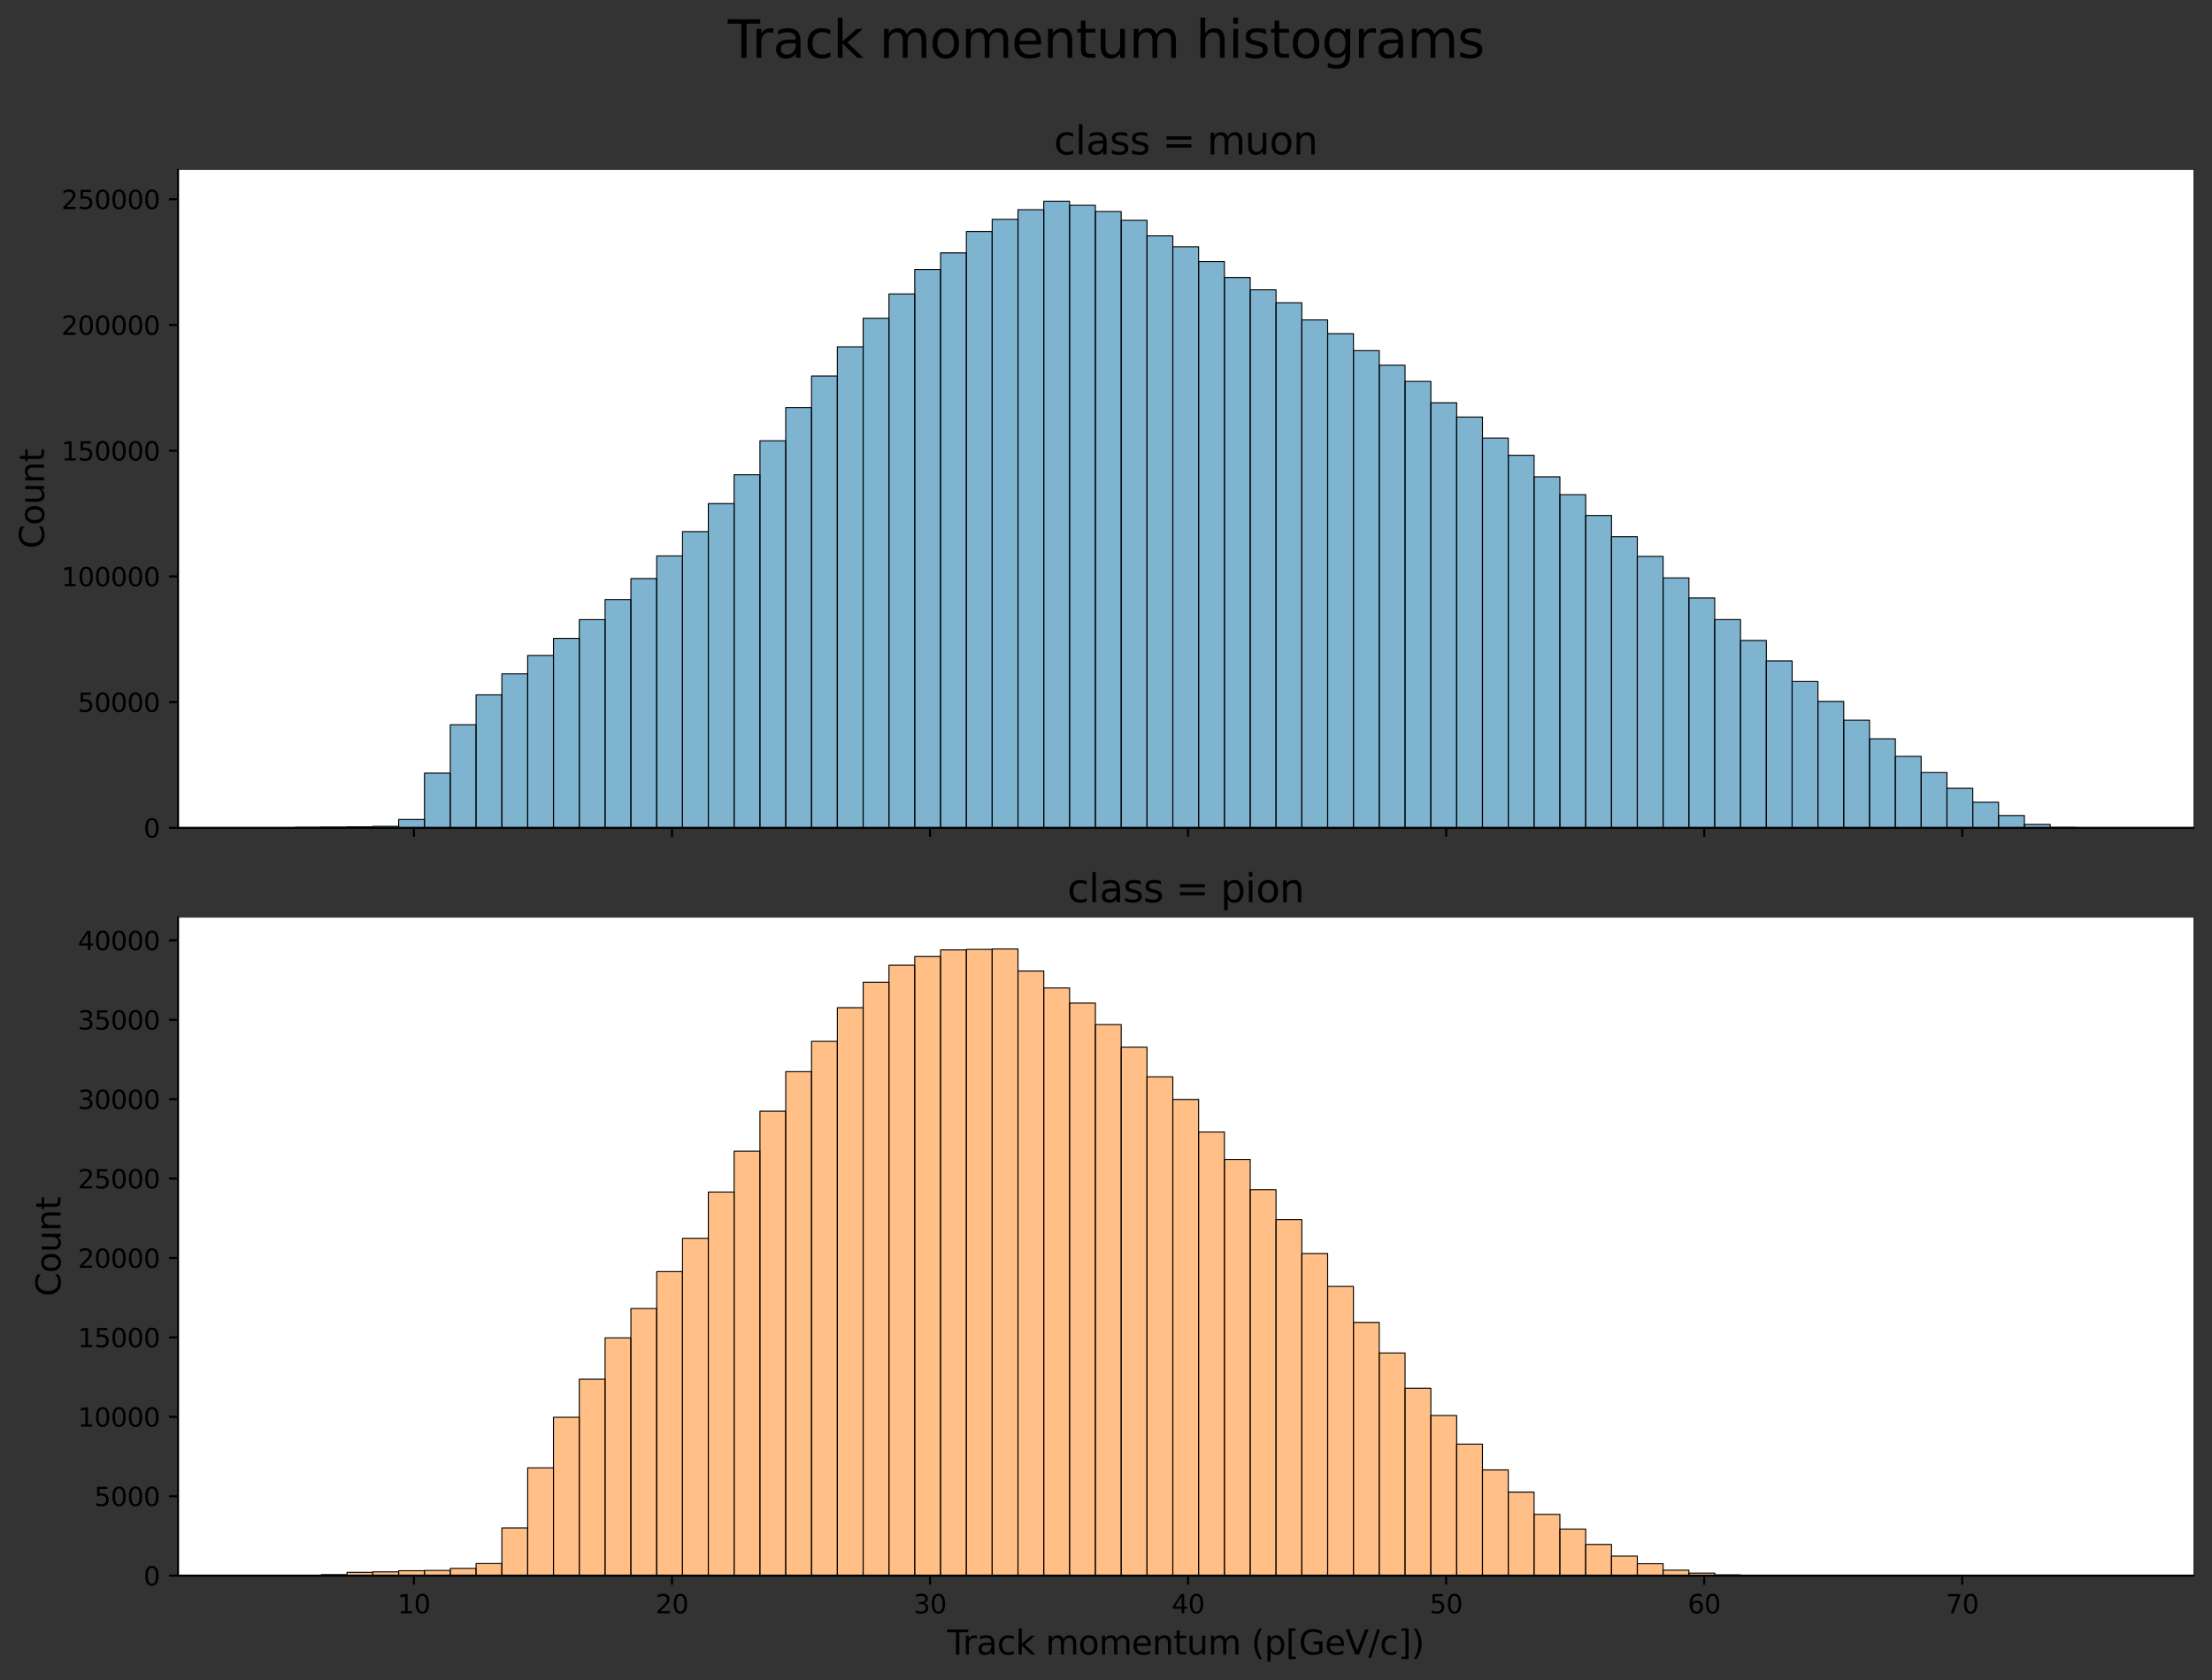 <?xml version="1.0" encoding="utf-8" standalone="no"?>
<!DOCTYPE svg PUBLIC "-//W3C//DTD SVG 1.1//EN"
  "http://www.w3.org/Graphics/SVG/1.1/DTD/svg11.dtd">
<svg xmlns:xlink="http://www.w3.org/1999/xlink" width="856.807pt" height="650.86pt" viewBox="0 0 856.807 650.86" xmlns="http://www.w3.org/2000/svg" version="1.1">
 <rect x="0" y="0" width="856.807" height="650.86" fill="#333333" stroke="none"/>
 <defs>
  <style type="text/css">*{stroke-linejoin: round; stroke-linecap: butt}</style>
 </defs>
 <g id="figure_1">
  <g id="patch_1">
   <path d="M 0 650.86 
L 856.807 650.86 
L 856.807 0 
L 0 0 
L 0 650.86 
z
" style="fill: none"/>
  </g>
  <g id="axes_1">
   <g id="patch_2">
    <path d="M 68.957 320.7 
L 849.607 320.7 
L 849.607 65.8 
L 68.957 65.8 
z
" style="fill: #ffffff"/>
   </g>
   <g id="patch_3">
    <path d="M 104.441 320.7 
L 114.436 320.7 
L 114.436 320.68 
L 104.441 320.68 
z
" clip-path="url(#p77112ce6f5)" style="fill: #006ba4; fill-opacity: 0.5; stroke: #000000; stroke-width: 0.394; stroke-linejoin: miter"/>
   </g>
   <g id="patch_4">
    <path d="M 114.436 320.7 
L 124.432 320.7 
L 124.432 320.51 
L 114.436 320.51 
z
" clip-path="url(#p77112ce6f5)" style="fill: #006ba4; fill-opacity: 0.5; stroke: #000000; stroke-width: 0.394; stroke-linejoin: miter"/>
   </g>
   <g id="patch_5">
    <path d="M 124.432 320.7 
L 134.427 320.7 
L 134.427 320.424 
L 124.432 320.424 
z
" clip-path="url(#p77112ce6f5)" style="fill: #006ba4; fill-opacity: 0.5; stroke: #000000; stroke-width: 0.394; stroke-linejoin: miter"/>
   </g>
   <g id="patch_6">
    <path d="M 134.427 320.7 
L 144.423 320.7 
L 144.423 320.29 
L 134.427 320.29 
z
" clip-path="url(#p77112ce6f5)" style="fill: #006ba4; fill-opacity: 0.5; stroke: #000000; stroke-width: 0.394; stroke-linejoin: miter"/>
   </g>
   <g id="patch_7">
    <path d="M 144.423 320.7 
L 154.418 320.7 
L 154.418 320.127 
L 144.423 320.127 
z
" clip-path="url(#p77112ce6f5)" style="fill: #006ba4; fill-opacity: 0.5; stroke: #000000; stroke-width: 0.394; stroke-linejoin: miter"/>
   </g>
   <g id="patch_8">
    <path d="M 154.418 320.7 
L 164.414 320.7 
L 164.414 317.477 
L 154.418 317.477 
z
" clip-path="url(#p77112ce6f5)" style="fill: #006ba4; fill-opacity: 0.5; stroke: #000000; stroke-width: 0.394; stroke-linejoin: miter"/>
   </g>
   <g id="patch_9">
    <path d="M 164.414 320.7 
L 174.409 320.7 
L 174.409 299.518 
L 164.414 299.518 
z
" clip-path="url(#p77112ce6f5)" style="fill: #006ba4; fill-opacity: 0.5; stroke: #000000; stroke-width: 0.394; stroke-linejoin: miter"/>
   </g>
   <g id="patch_10">
    <path d="M 174.409 320.7 
L 184.405 320.7 
L 184.405 280.772 
L 174.409 280.772 
z
" clip-path="url(#p77112ce6f5)" style="fill: #006ba4; fill-opacity: 0.5; stroke: #000000; stroke-width: 0.394; stroke-linejoin: miter"/>
   </g>
   <g id="patch_11">
    <path d="M 184.405 320.7 
L 194.4 320.7 
L 194.4 269.188 
L 184.405 269.188 
z
" clip-path="url(#p77112ce6f5)" style="fill: #006ba4; fill-opacity: 0.5; stroke: #000000; stroke-width: 0.394; stroke-linejoin: miter"/>
   </g>
   <g id="patch_12">
    <path d="M 194.4 320.7 
L 204.396 320.7 
L 204.396 261.053 
L 194.4 261.053 
z
" clip-path="url(#p77112ce6f5)" style="fill: #006ba4; fill-opacity: 0.5; stroke: #000000; stroke-width: 0.394; stroke-linejoin: miter"/>
   </g>
   <g id="patch_13">
    <path d="M 204.396 320.7 
L 214.391 320.7 
L 214.391 253.926 
L 204.396 253.926 
z
" clip-path="url(#p77112ce6f5)" style="fill: #006ba4; fill-opacity: 0.5; stroke: #000000; stroke-width: 0.394; stroke-linejoin: miter"/>
   </g>
   <g id="patch_14">
    <path d="M 214.391 320.7 
L 224.387 320.7 
L 224.387 247.303 
L 214.391 247.303 
z
" clip-path="url(#p77112ce6f5)" style="fill: #006ba4; fill-opacity: 0.5; stroke: #000000; stroke-width: 0.394; stroke-linejoin: miter"/>
   </g>
   <g id="patch_15">
    <path d="M 224.387 320.7 
L 234.382 320.7 
L 234.382 240.057 
L 224.387 240.057 
z
" clip-path="url(#p77112ce6f5)" style="fill: #006ba4; fill-opacity: 0.5; stroke: #000000; stroke-width: 0.394; stroke-linejoin: miter"/>
   </g>
   <g id="patch_16">
    <path d="M 234.382 320.7 
L 244.378 320.7 
L 244.378 232.271 
L 234.382 232.271 
z
" clip-path="url(#p77112ce6f5)" style="fill: #006ba4; fill-opacity: 0.5; stroke: #000000; stroke-width: 0.394; stroke-linejoin: miter"/>
   </g>
   <g id="patch_17">
    <path d="M 244.378 320.7 
L 254.373 320.7 
L 254.373 224.141 
L 244.378 224.141 
z
" clip-path="url(#p77112ce6f5)" style="fill: #006ba4; fill-opacity: 0.5; stroke: #000000; stroke-width: 0.394; stroke-linejoin: miter"/>
   </g>
   <g id="patch_18">
    <path d="M 254.373 320.7 
L 264.369 320.7 
L 264.369 215.363 
L 254.373 215.363 
z
" clip-path="url(#p77112ce6f5)" style="fill: #006ba4; fill-opacity: 0.5; stroke: #000000; stroke-width: 0.394; stroke-linejoin: miter"/>
   </g>
   <g id="patch_19">
    <path d="M 264.369 320.7 
L 274.364 320.7 
L 274.364 205.939 
L 264.369 205.939 
z
" clip-path="url(#p77112ce6f5)" style="fill: #006ba4; fill-opacity: 0.5; stroke: #000000; stroke-width: 0.394; stroke-linejoin: miter"/>
   </g>
   <g id="patch_20">
    <path d="M 274.364 320.7 
L 284.36 320.7 
L 284.36 195.101 
L 274.364 195.101 
z
" clip-path="url(#p77112ce6f5)" style="fill: #006ba4; fill-opacity: 0.5; stroke: #000000; stroke-width: 0.394; stroke-linejoin: miter"/>
   </g>
   <g id="patch_21">
    <path d="M 284.36 320.7 
L 294.356 320.7 
L 294.356 183.919 
L 284.36 183.919 
z
" clip-path="url(#p77112ce6f5)" style="fill: #006ba4; fill-opacity: 0.5; stroke: #000000; stroke-width: 0.394; stroke-linejoin: miter"/>
   </g>
   <g id="patch_22">
    <path d="M 294.356 320.7 
L 304.351 320.7 
L 304.351 170.757 
L 294.356 170.757 
z
" clip-path="url(#p77112ce6f5)" style="fill: #006ba4; fill-opacity: 0.5; stroke: #000000; stroke-width: 0.394; stroke-linejoin: miter"/>
   </g>
   <g id="patch_23">
    <path d="M 304.351 320.7 
L 314.347 320.7 
L 314.347 157.866 
L 304.351 157.866 
z
" clip-path="url(#p77112ce6f5)" style="fill: #006ba4; fill-opacity: 0.5; stroke: #000000; stroke-width: 0.394; stroke-linejoin: miter"/>
   </g>
   <g id="patch_24">
    <path d="M 314.347 320.7 
L 324.342 320.7 
L 324.342 145.677 
L 314.347 145.677 
z
" clip-path="url(#p77112ce6f5)" style="fill: #006ba4; fill-opacity: 0.5; stroke: #000000; stroke-width: 0.394; stroke-linejoin: miter"/>
   </g>
   <g id="patch_25">
    <path d="M 324.342 320.7 
L 334.338 320.7 
L 334.338 134.361 
L 324.342 134.361 
z
" clip-path="url(#p77112ce6f5)" style="fill: #006ba4; fill-opacity: 0.5; stroke: #000000; stroke-width: 0.394; stroke-linejoin: miter"/>
   </g>
   <g id="patch_26">
    <path d="M 334.338 320.7 
L 344.333 320.7 
L 344.333 123.305 
L 334.338 123.305 
z
" clip-path="url(#p77112ce6f5)" style="fill: #006ba4; fill-opacity: 0.5; stroke: #000000; stroke-width: 0.394; stroke-linejoin: miter"/>
   </g>
   <g id="patch_27">
    <path d="M 344.333 320.7 
L 354.329 320.7 
L 354.329 113.86 
L 344.333 113.86 
z
" clip-path="url(#p77112ce6f5)" style="fill: #006ba4; fill-opacity: 0.5; stroke: #000000; stroke-width: 0.394; stroke-linejoin: miter"/>
   </g>
   <g id="patch_28">
    <path d="M 354.329 320.7 
L 364.324 320.7 
L 364.324 104.384 
L 354.329 104.384 
z
" clip-path="url(#p77112ce6f5)" style="fill: #006ba4; fill-opacity: 0.5; stroke: #000000; stroke-width: 0.394; stroke-linejoin: miter"/>
   </g>
   <g id="patch_29">
    <path d="M 364.324 320.7 
L 374.32 320.7 
L 374.32 97.956 
L 364.324 97.956 
z
" clip-path="url(#p77112ce6f5)" style="fill: #006ba4; fill-opacity: 0.5; stroke: #000000; stroke-width: 0.394; stroke-linejoin: miter"/>
   </g>
   <g id="patch_30">
    <path d="M 374.32 320.7 
L 384.315 320.7 
L 384.315 89.655 
L 374.32 89.655 
z
" clip-path="url(#p77112ce6f5)" style="fill: #006ba4; fill-opacity: 0.5; stroke: #000000; stroke-width: 0.394; stroke-linejoin: miter"/>
   </g>
   <g id="patch_31">
    <path d="M 384.315 320.7 
L 394.311 320.7 
L 394.311 84.976 
L 384.315 84.976 
z
" clip-path="url(#p77112ce6f5)" style="fill: #006ba4; fill-opacity: 0.5; stroke: #000000; stroke-width: 0.394; stroke-linejoin: miter"/>
   </g>
   <g id="patch_32">
    <path d="M 394.311 320.7 
L 404.306 320.7 
L 404.306 81.239 
L 394.311 81.239 
z
" clip-path="url(#p77112ce6f5)" style="fill: #006ba4; fill-opacity: 0.5; stroke: #000000; stroke-width: 0.394; stroke-linejoin: miter"/>
   </g>
   <g id="patch_33">
    <path d="M 404.306 320.7 
L 414.302 320.7 
L 414.302 77.938 
L 404.306 77.938 
z
" clip-path="url(#p77112ce6f5)" style="fill: #006ba4; fill-opacity: 0.5; stroke: #000000; stroke-width: 0.394; stroke-linejoin: miter"/>
   </g>
   <g id="patch_34">
    <path d="M 414.302 320.7 
L 424.297 320.7 
L 424.297 79.514 
L 414.302 79.514 
z
" clip-path="url(#p77112ce6f5)" style="fill: #006ba4; fill-opacity: 0.5; stroke: #000000; stroke-width: 0.394; stroke-linejoin: miter"/>
   </g>
   <g id="patch_35">
    <path d="M 424.297 320.7 
L 434.293 320.7 
L 434.293 81.945 
L 424.297 81.945 
z
" clip-path="url(#p77112ce6f5)" style="fill: #006ba4; fill-opacity: 0.5; stroke: #000000; stroke-width: 0.394; stroke-linejoin: miter"/>
   </g>
   <g id="patch_36">
    <path d="M 434.293 320.7 
L 444.288 320.7 
L 444.288 85.346 
L 434.293 85.346 
z
" clip-path="url(#p77112ce6f5)" style="fill: #006ba4; fill-opacity: 0.5; stroke: #000000; stroke-width: 0.394; stroke-linejoin: miter"/>
   </g>
   <g id="patch_37">
    <path d="M 444.288 320.7 
L 454.284 320.7 
L 454.284 91.377 
L 444.288 91.377 
z
" clip-path="url(#p77112ce6f5)" style="fill: #006ba4; fill-opacity: 0.5; stroke: #000000; stroke-width: 0.394; stroke-linejoin: miter"/>
   </g>
   <g id="patch_38">
    <path d="M 454.284 320.7 
L 464.279 320.7 
L 464.279 95.593 
L 454.284 95.593 
z
" clip-path="url(#p77112ce6f5)" style="fill: #006ba4; fill-opacity: 0.5; stroke: #000000; stroke-width: 0.394; stroke-linejoin: miter"/>
   </g>
   <g id="patch_39">
    <path d="M 464.279 320.7 
L 474.275 320.7 
L 474.275 101.303 
L 464.279 101.303 
z
" clip-path="url(#p77112ce6f5)" style="fill: #006ba4; fill-opacity: 0.5; stroke: #000000; stroke-width: 0.394; stroke-linejoin: miter"/>
   </g>
   <g id="patch_40">
    <path d="M 474.275 320.7 
L 484.27 320.7 
L 484.27 107.499 
L 474.275 107.499 
z
" clip-path="url(#p77112ce6f5)" style="fill: #006ba4; fill-opacity: 0.5; stroke: #000000; stroke-width: 0.394; stroke-linejoin: miter"/>
   </g>
   <g id="patch_41">
    <path d="M 484.27 320.7 
L 494.266 320.7 
L 494.266 112.272 
L 484.27 112.272 
z
" clip-path="url(#p77112ce6f5)" style="fill: #006ba4; fill-opacity: 0.5; stroke: #000000; stroke-width: 0.394; stroke-linejoin: miter"/>
   </g>
   <g id="patch_42">
    <path d="M 494.266 320.7 
L 504.261 320.7 
L 504.261 117.287 
L 494.266 117.287 
z
" clip-path="url(#p77112ce6f5)" style="fill: #006ba4; fill-opacity: 0.5; stroke: #000000; stroke-width: 0.394; stroke-linejoin: miter"/>
   </g>
   <g id="patch_43">
    <path d="M 504.261 320.7 
L 514.257 320.7 
L 514.257 123.947 
L 504.261 123.947 
z
" clip-path="url(#p77112ce6f5)" style="fill: #006ba4; fill-opacity: 0.5; stroke: #000000; stroke-width: 0.394; stroke-linejoin: miter"/>
   </g>
   <g id="patch_44">
    <path d="M 514.257 320.7 
L 524.252 320.7 
L 524.252 129.273 
L 514.257 129.273 
z
" clip-path="url(#p77112ce6f5)" style="fill: #006ba4; fill-opacity: 0.5; stroke: #000000; stroke-width: 0.394; stroke-linejoin: miter"/>
   </g>
   <g id="patch_45">
    <path d="M 524.252 320.7 
L 534.248 320.7 
L 534.248 135.849 
L 524.252 135.849 
z
" clip-path="url(#p77112ce6f5)" style="fill: #006ba4; fill-opacity: 0.5; stroke: #000000; stroke-width: 0.394; stroke-linejoin: miter"/>
   </g>
   <g id="patch_46">
    <path d="M 534.248 320.7 
L 544.243 320.7 
L 544.243 141.481 
L 534.248 141.481 
z
" clip-path="url(#p77112ce6f5)" style="fill: #006ba4; fill-opacity: 0.5; stroke: #000000; stroke-width: 0.394; stroke-linejoin: miter"/>
   </g>
   <g id="patch_47">
    <path d="M 544.243 320.7 
L 554.239 320.7 
L 554.239 147.739 
L 544.243 147.739 
z
" clip-path="url(#p77112ce6f5)" style="fill: #006ba4; fill-opacity: 0.5; stroke: #000000; stroke-width: 0.394; stroke-linejoin: miter"/>
   </g>
   <g id="patch_48">
    <path d="M 554.239 320.7 
L 564.235 320.7 
L 564.235 156.055 
L 554.239 156.055 
z
" clip-path="url(#p77112ce6f5)" style="fill: #006ba4; fill-opacity: 0.5; stroke: #000000; stroke-width: 0.394; stroke-linejoin: miter"/>
   </g>
   <g id="patch_49">
    <path d="M 564.235 320.7 
L 574.23 320.7 
L 574.23 161.563 
L 564.235 161.563 
z
" clip-path="url(#p77112ce6f5)" style="fill: #006ba4; fill-opacity: 0.5; stroke: #000000; stroke-width: 0.394; stroke-linejoin: miter"/>
   </g>
   <g id="patch_50">
    <path d="M 574.23 320.7 
L 584.226 320.7 
L 584.226 169.712 
L 574.23 169.712 
z
" clip-path="url(#p77112ce6f5)" style="fill: #006ba4; fill-opacity: 0.5; stroke: #000000; stroke-width: 0.394; stroke-linejoin: miter"/>
   </g>
   <g id="patch_51">
    <path d="M 584.226 320.7 
L 594.221 320.7 
L 594.221 176.381 
L 584.226 176.381 
z
" clip-path="url(#p77112ce6f5)" style="fill: #006ba4; fill-opacity: 0.5; stroke: #000000; stroke-width: 0.394; stroke-linejoin: miter"/>
   </g>
   <g id="patch_52">
    <path d="M 594.221 320.7 
L 604.217 320.7 
L 604.217 184.713 
L 594.221 184.713 
z
" clip-path="url(#p77112ce6f5)" style="fill: #006ba4; fill-opacity: 0.5; stroke: #000000; stroke-width: 0.394; stroke-linejoin: miter"/>
   </g>
   <g id="patch_53">
    <path d="M 604.217 320.7 
L 614.212 320.7 
L 614.212 191.64 
L 604.217 191.64 
z
" clip-path="url(#p77112ce6f5)" style="fill: #006ba4; fill-opacity: 0.5; stroke: #000000; stroke-width: 0.394; stroke-linejoin: miter"/>
   </g>
   <g id="patch_54">
    <path d="M 614.212 320.7 
L 624.208 320.7 
L 624.208 199.703 
L 614.212 199.703 
z
" clip-path="url(#p77112ce6f5)" style="fill: #006ba4; fill-opacity: 0.5; stroke: #000000; stroke-width: 0.394; stroke-linejoin: miter"/>
   </g>
   <g id="patch_55">
    <path d="M 624.208 320.7 
L 634.203 320.7 
L 634.203 207.928 
L 624.208 207.928 
z
" clip-path="url(#p77112ce6f5)" style="fill: #006ba4; fill-opacity: 0.5; stroke: #000000; stroke-width: 0.394; stroke-linejoin: miter"/>
   </g>
   <g id="patch_56">
    <path d="M 634.203 320.7 
L 644.199 320.7 
L 644.199 215.543 
L 634.203 215.543 
z
" clip-path="url(#p77112ce6f5)" style="fill: #006ba4; fill-opacity: 0.5; stroke: #000000; stroke-width: 0.394; stroke-linejoin: miter"/>
   </g>
   <g id="patch_57">
    <path d="M 644.199 320.7 
L 654.194 320.7 
L 654.194 223.881 
L 644.199 223.881 
z
" clip-path="url(#p77112ce6f5)" style="fill: #006ba4; fill-opacity: 0.5; stroke: #000000; stroke-width: 0.394; stroke-linejoin: miter"/>
   </g>
   <g id="patch_58">
    <path d="M 654.194 320.7 
L 664.19 320.7 
L 664.19 231.638 
L 654.194 231.638 
z
" clip-path="url(#p77112ce6f5)" style="fill: #006ba4; fill-opacity: 0.5; stroke: #000000; stroke-width: 0.394; stroke-linejoin: miter"/>
   </g>
   <g id="patch_59">
    <path d="M 664.19 320.7 
L 674.185 320.7 
L 674.185 240.029 
L 664.19 240.029 
z
" clip-path="url(#p77112ce6f5)" style="fill: #006ba4; fill-opacity: 0.5; stroke: #000000; stroke-width: 0.394; stroke-linejoin: miter"/>
   </g>
   <g id="patch_60">
    <path d="M 674.185 320.7 
L 684.181 320.7 
L 684.181 248.13 
L 674.185 248.13 
z
" clip-path="url(#p77112ce6f5)" style="fill: #006ba4; fill-opacity: 0.5; stroke: #000000; stroke-width: 0.394; stroke-linejoin: miter"/>
   </g>
   <g id="patch_61">
    <path d="M 684.181 320.7 
L 694.176 320.7 
L 694.176 256.014 
L 684.181 256.014 
z
" clip-path="url(#p77112ce6f5)" style="fill: #006ba4; fill-opacity: 0.5; stroke: #000000; stroke-width: 0.394; stroke-linejoin: miter"/>
   </g>
   <g id="patch_62">
    <path d="M 694.176 320.7 
L 704.172 320.7 
L 704.172 264.028 
L 694.176 264.028 
z
" clip-path="url(#p77112ce6f5)" style="fill: #006ba4; fill-opacity: 0.5; stroke: #000000; stroke-width: 0.394; stroke-linejoin: miter"/>
   </g>
   <g id="patch_63">
    <path d="M 704.172 320.7 
L 714.167 320.7 
L 714.167 271.734 
L 704.172 271.734 
z
" clip-path="url(#p77112ce6f5)" style="fill: #006ba4; fill-opacity: 0.5; stroke: #000000; stroke-width: 0.394; stroke-linejoin: miter"/>
   </g>
   <g id="patch_64">
    <path d="M 714.167 320.7 
L 724.163 320.7 
L 724.163 279.009 
L 714.167 279.009 
z
" clip-path="url(#p77112ce6f5)" style="fill: #006ba4; fill-opacity: 0.5; stroke: #000000; stroke-width: 0.394; stroke-linejoin: miter"/>
   </g>
   <g id="patch_65">
    <path d="M 724.163 320.7 
L 734.158 320.7 
L 734.158 286.207 
L 724.163 286.207 
z
" clip-path="url(#p77112ce6f5)" style="fill: #006ba4; fill-opacity: 0.5; stroke: #000000; stroke-width: 0.394; stroke-linejoin: miter"/>
   </g>
   <g id="patch_66">
    <path d="M 734.158 320.7 
L 744.154 320.7 
L 744.154 293.011 
L 734.158 293.011 
z
" clip-path="url(#p77112ce6f5)" style="fill: #006ba4; fill-opacity: 0.5; stroke: #000000; stroke-width: 0.394; stroke-linejoin: miter"/>
   </g>
   <g id="patch_67">
    <path d="M 744.154 320.7 
L 754.149 320.7 
L 754.149 299.273 
L 744.154 299.273 
z
" clip-path="url(#p77112ce6f5)" style="fill: #006ba4; fill-opacity: 0.5; stroke: #000000; stroke-width: 0.394; stroke-linejoin: miter"/>
   </g>
   <g id="patch_68">
    <path d="M 754.149 320.7 
L 764.145 320.7 
L 764.145 305.388 
L 754.149 305.388 
z
" clip-path="url(#p77112ce6f5)" style="fill: #006ba4; fill-opacity: 0.5; stroke: #000000; stroke-width: 0.394; stroke-linejoin: miter"/>
   </g>
   <g id="patch_69">
    <path d="M 764.145 320.7 
L 774.14 320.7 
L 774.14 310.767 
L 764.145 310.767 
z
" clip-path="url(#p77112ce6f5)" style="fill: #006ba4; fill-opacity: 0.5; stroke: #000000; stroke-width: 0.394; stroke-linejoin: miter"/>
   </g>
   <g id="patch_70">
    <path d="M 774.14 320.7 
L 784.136 320.7 
L 784.136 315.928 
L 774.14 315.928 
z
" clip-path="url(#p77112ce6f5)" style="fill: #006ba4; fill-opacity: 0.5; stroke: #000000; stroke-width: 0.394; stroke-linejoin: miter"/>
   </g>
   <g id="patch_71">
    <path d="M 784.136 320.7 
L 794.131 320.7 
L 794.131 319.365 
L 784.136 319.365 
z
" clip-path="url(#p77112ce6f5)" style="fill: #006ba4; fill-opacity: 0.5; stroke: #000000; stroke-width: 0.394; stroke-linejoin: miter"/>
   </g>
   <g id="patch_72">
    <path d="M 794.131 320.7 
L 804.127 320.7 
L 804.127 320.542 
L 794.131 320.542 
z
" clip-path="url(#p77112ce6f5)" style="fill: #006ba4; fill-opacity: 0.5; stroke: #000000; stroke-width: 0.394; stroke-linejoin: miter"/>
   </g>
   <g id="patch_73">
    <path d="M 804.127 320.7 
L 814.122 320.7 
L 814.122 320.694 
L 804.127 320.694 
z
" clip-path="url(#p77112ce6f5)" style="fill: #006ba4; fill-opacity: 0.5; stroke: #000000; stroke-width: 0.394; stroke-linejoin: miter"/>
   </g>
   <g id="matplotlib.axis_1">
    <g id="xtick_1">
     <g id="line2d_1">
      <defs>
       <path id="md7f9082e3d" d="M 0 0 
L 0 3.5 
" style="stroke: #000000; stroke-width: 0.8"/>
      </defs>
      <g>
       <use xlink:href="#md7f9082e3d" x="160.334" y="320.7" style="stroke: #000000; stroke-width: 0.8"/>
      </g>
     </g>
    </g>
    <g id="xtick_2">
     <g id="line2d_2">
      <g>
       <use xlink:href="#md7f9082e3d" x="260.289" y="320.7" style="stroke: #000000; stroke-width: 0.8"/>
      </g>
     </g>
    </g>
    <g id="xtick_3">
     <g id="line2d_3">
      <g>
       <use xlink:href="#md7f9082e3d" x="360.244" y="320.7" style="stroke: #000000; stroke-width: 0.8"/>
      </g>
     </g>
    </g>
    <g id="xtick_4">
     <g id="line2d_4">
      <g>
       <use xlink:href="#md7f9082e3d" x="460.199" y="320.7" style="stroke: #000000; stroke-width: 0.8"/>
      </g>
     </g>
    </g>
    <g id="xtick_5">
     <g id="line2d_5">
      <g>
       <use xlink:href="#md7f9082e3d" x="560.154" y="320.7" style="stroke: #000000; stroke-width: 0.8"/>
      </g>
     </g>
    </g>
    <g id="xtick_6">
     <g id="line2d_6">
      <g>
       <use xlink:href="#md7f9082e3d" x="660.11" y="320.7" style="stroke: #000000; stroke-width: 0.8"/>
      </g>
     </g>
    </g>
    <g id="xtick_7">
     <g id="line2d_7">
      <g>
       <use xlink:href="#md7f9082e3d" x="760.065" y="320.7" style="stroke: #000000; stroke-width: 0.8"/>
      </g>
     </g>
    </g>
   </g>
   <g id="matplotlib.axis_2">
    <g id="ytick_1">
     <g id="line2d_8">
      <defs>
       <path id="meece0439d3" d="M 0 0 
L -3.5 0 
" style="stroke: #000000; stroke-width: 0.8"/>
      </defs>
      <g>
       <use xlink:href="#meece0439d3" x="68.957" y="320.7" style="stroke: #000000; stroke-width: 0.8"/>
      </g>
     </g>
     <g id="text_1">
      <!-- 0 -->
      <g transform="translate(55.594 324.499)scale(0.1 -0.1)">
       <defs>
        <path id="DejaVuSans-30" d="M 2034 4250 
Q 1547 4250 1301 3770 
Q 1056 3291 1056 2328 
Q 1056 1369 1301 889 
Q 1547 409 2034 409 
Q 2525 409 2770 889 
Q 3016 1369 3016 2328 
Q 3016 3291 2770 3770 
Q 2525 4250 2034 4250 
z
M 2034 4750 
Q 2819 4750 3233 4129 
Q 3647 3509 3647 2328 
Q 3647 1150 3233 529 
Q 2819 -91 2034 -91 
Q 1250 -91 836 529 
Q 422 1150 422 2328 
Q 422 3509 836 4129 
Q 1250 4750 2034 4750 
z
" transform="scale(0.016)"/>
       </defs>
       <use xlink:href="#DejaVuSans-30"/>
      </g>
     </g>
    </g>
    <g id="ytick_2">
     <g id="line2d_9">
      <g>
       <use xlink:href="#meece0439d3" x="68.957" y="272" style="stroke: #000000; stroke-width: 0.8"/>
      </g>
     </g>
     <g id="text_2">
      <!-- 50000 -->
      <g transform="translate(30.144 275.799)scale(0.1 -0.1)">
       <defs>
        <path id="DejaVuSans-35" d="M 691 4666 
L 3169 4666 
L 3169 4134 
L 1269 4134 
L 1269 2991 
Q 1406 3038 1543 3061 
Q 1681 3084 1819 3084 
Q 2600 3084 3056 2656 
Q 3513 2228 3513 1497 
Q 3513 744 3044 326 
Q 2575 -91 1722 -91 
Q 1428 -91 1123 -41 
Q 819 9 494 109 
L 494 744 
Q 775 591 1075 516 
Q 1375 441 1709 441 
Q 2250 441 2565 725 
Q 2881 1009 2881 1497 
Q 2881 1984 2565 2268 
Q 2250 2553 1709 2553 
Q 1456 2553 1204 2497 
Q 953 2441 691 2322 
L 691 4666 
z
" transform="scale(0.016)"/>
       </defs>
       <use xlink:href="#DejaVuSans-35"/>
       <use xlink:href="#DejaVuSans-30" x="63.623"/>
       <use xlink:href="#DejaVuSans-30" x="127.246"/>
       <use xlink:href="#DejaVuSans-30" x="190.869"/>
       <use xlink:href="#DejaVuSans-30" x="254.492"/>
      </g>
     </g>
    </g>
    <g id="ytick_3">
     <g id="line2d_10">
      <g>
       <use xlink:href="#meece0439d3" x="68.957" y="223.3" style="stroke: #000000; stroke-width: 0.8"/>
      </g>
     </g>
     <g id="text_3">
      <!-- 100000 -->
      <g transform="translate(23.782 227.099)scale(0.1 -0.1)">
       <defs>
        <path id="DejaVuSans-31" d="M 794 531 
L 1825 531 
L 1825 4091 
L 703 3866 
L 703 4441 
L 1819 4666 
L 2450 4666 
L 2450 531 
L 3481 531 
L 3481 0 
L 794 0 
L 794 531 
z
" transform="scale(0.016)"/>
       </defs>
       <use xlink:href="#DejaVuSans-31"/>
       <use xlink:href="#DejaVuSans-30" x="63.623"/>
       <use xlink:href="#DejaVuSans-30" x="127.246"/>
       <use xlink:href="#DejaVuSans-30" x="190.869"/>
       <use xlink:href="#DejaVuSans-30" x="254.492"/>
       <use xlink:href="#DejaVuSans-30" x="318.115"/>
      </g>
     </g>
    </g>
    <g id="ytick_4">
     <g id="line2d_11">
      <g>
       <use xlink:href="#meece0439d3" x="68.957" y="174.599" style="stroke: #000000; stroke-width: 0.8"/>
      </g>
     </g>
     <g id="text_4">
      <!-- 150000 -->
      <g transform="translate(23.782 178.399)scale(0.1 -0.1)">
       <use xlink:href="#DejaVuSans-31"/>
       <use xlink:href="#DejaVuSans-35" x="63.623"/>
       <use xlink:href="#DejaVuSans-30" x="127.246"/>
       <use xlink:href="#DejaVuSans-30" x="190.869"/>
       <use xlink:href="#DejaVuSans-30" x="254.492"/>
       <use xlink:href="#DejaVuSans-30" x="318.115"/>
      </g>
     </g>
    </g>
    <g id="ytick_5">
     <g id="line2d_12">
      <g>
       <use xlink:href="#meece0439d3" x="68.957" y="125.899" style="stroke: #000000; stroke-width: 0.8"/>
      </g>
     </g>
     <g id="text_5">
      <!-- 200000 -->
      <g transform="translate(23.782 129.698)scale(0.1 -0.1)">
       <defs>
        <path id="DejaVuSans-32" d="M 1228 531 
L 3431 531 
L 3431 0 
L 469 0 
L 469 531 
Q 828 903 1448 1529 
Q 2069 2156 2228 2338 
Q 2531 2678 2651 2914 
Q 2772 3150 2772 3378 
Q 2772 3750 2511 3984 
Q 2250 4219 1831 4219 
Q 1534 4219 1204 4116 
Q 875 4013 500 3803 
L 500 4441 
Q 881 4594 1212 4672 
Q 1544 4750 1819 4750 
Q 2544 4750 2975 4387 
Q 3406 4025 3406 3419 
Q 3406 3131 3298 2873 
Q 3191 2616 2906 2266 
Q 2828 2175 2409 1742 
Q 1991 1309 1228 531 
z
" transform="scale(0.016)"/>
       </defs>
       <use xlink:href="#DejaVuSans-32"/>
       <use xlink:href="#DejaVuSans-30" x="63.623"/>
       <use xlink:href="#DejaVuSans-30" x="127.246"/>
       <use xlink:href="#DejaVuSans-30" x="190.869"/>
       <use xlink:href="#DejaVuSans-30" x="254.492"/>
       <use xlink:href="#DejaVuSans-30" x="318.115"/>
      </g>
     </g>
    </g>
    <g id="ytick_6">
     <g id="line2d_13">
      <g>
       <use xlink:href="#meece0439d3" x="68.957" y="77.199" style="stroke: #000000; stroke-width: 0.8"/>
      </g>
     </g>
     <g id="text_6">
      <!-- 250000 -->
      <g transform="translate(23.782 80.998)scale(0.1 -0.1)">
       <use xlink:href="#DejaVuSans-32"/>
       <use xlink:href="#DejaVuSans-35" x="63.623"/>
       <use xlink:href="#DejaVuSans-30" x="127.246"/>
       <use xlink:href="#DejaVuSans-30" x="190.869"/>
       <use xlink:href="#DejaVuSans-30" x="254.492"/>
       <use xlink:href="#DejaVuSans-30" x="318.115"/>
      </g>
     </g>
    </g>
    <g id="text_7">
     <!-- Count -->
     <g transform="translate(17.078 212.553)rotate(-90)scale(0.13 -0.13)">
      <defs>
       <path id="DejaVuSans-43" d="M 4122 4306 
L 4122 3641 
Q 3803 3938 3442 4084 
Q 3081 4231 2675 4231 
Q 1875 4231 1450 3742 
Q 1025 3253 1025 2328 
Q 1025 1406 1450 917 
Q 1875 428 2675 428 
Q 3081 428 3442 575 
Q 3803 722 4122 1019 
L 4122 359 
Q 3791 134 3420 21 
Q 3050 -91 2638 -91 
Q 1578 -91 968 557 
Q 359 1206 359 2328 
Q 359 3453 968 4101 
Q 1578 4750 2638 4750 
Q 3056 4750 3426 4639 
Q 3797 4528 4122 4306 
z
" transform="scale(0.016)"/>
       <path id="DejaVuSans-6f" d="M 1959 3097 
Q 1497 3097 1228 2736 
Q 959 2375 959 1747 
Q 959 1119 1226 758 
Q 1494 397 1959 397 
Q 2419 397 2687 759 
Q 2956 1122 2956 1747 
Q 2956 2369 2687 2733 
Q 2419 3097 1959 3097 
z
M 1959 3584 
Q 2709 3584 3137 3096 
Q 3566 2609 3566 1747 
Q 3566 888 3137 398 
Q 2709 -91 1959 -91 
Q 1206 -91 779 398 
Q 353 888 353 1747 
Q 353 2609 779 3096 
Q 1206 3584 1959 3584 
z
" transform="scale(0.016)"/>
       <path id="DejaVuSans-75" d="M 544 1381 
L 544 3500 
L 1119 3500 
L 1119 1403 
Q 1119 906 1312 657 
Q 1506 409 1894 409 
Q 2359 409 2629 706 
Q 2900 1003 2900 1516 
L 2900 3500 
L 3475 3500 
L 3475 0 
L 2900 0 
L 2900 538 
Q 2691 219 2414 64 
Q 2138 -91 1772 -91 
Q 1169 -91 856 284 
Q 544 659 544 1381 
z
M 1991 3584 
L 1991 3584 
z
" transform="scale(0.016)"/>
       <path id="DejaVuSans-6e" d="M 3513 2113 
L 3513 0 
L 2938 0 
L 2938 2094 
Q 2938 2591 2744 2837 
Q 2550 3084 2163 3084 
Q 1697 3084 1428 2787 
Q 1159 2491 1159 1978 
L 1159 0 
L 581 0 
L 581 3500 
L 1159 3500 
L 1159 2956 
Q 1366 3272 1645 3428 
Q 1925 3584 2291 3584 
Q 2894 3584 3203 3211 
Q 3513 2838 3513 2113 
z
" transform="scale(0.016)"/>
       <path id="DejaVuSans-74" d="M 1172 4494 
L 1172 3500 
L 2356 3500 
L 2356 3053 
L 1172 3053 
L 1172 1153 
Q 1172 725 1289 603 
Q 1406 481 1766 481 
L 2356 481 
L 2356 0 
L 1766 0 
Q 1100 0 847 248 
Q 594 497 594 1153 
L 594 3053 
L 172 3053 
L 172 3500 
L 594 3500 
L 594 4494 
L 1172 4494 
z
" transform="scale(0.016)"/>
      </defs>
      <use xlink:href="#DejaVuSans-43"/>
      <use xlink:href="#DejaVuSans-6f" x="69.824"/>
      <use xlink:href="#DejaVuSans-75" x="131.006"/>
      <use xlink:href="#DejaVuSans-6e" x="194.385"/>
      <use xlink:href="#DejaVuSans-74" x="257.764"/>
     </g>
    </g>
   </g>
   <g id="patch_74">
    <path d="M 68.957 320.7 
L 68.957 65.8 
" style="fill: none; stroke: #000000; stroke-width: 0.8; stroke-linejoin: miter; stroke-linecap: square"/>
   </g>
   <g id="patch_75">
    <path d="M 68.957 320.7 
L 849.607 320.7 
" style="fill: none; stroke: #000000; stroke-width: 0.8; stroke-linejoin: miter; stroke-linecap: square"/>
   </g>
   <g id="text_8">
    <!-- class = muon -->
    <g transform="translate(408.211 59.8)scale(0.15 -0.15)">
     <defs>
      <path id="DejaVuSans-63" d="M 3122 3366 
L 3122 2828 
Q 2878 2963 2633 3030 
Q 2388 3097 2138 3097 
Q 1578 3097 1268 2742 
Q 959 2388 959 1747 
Q 959 1106 1268 751 
Q 1578 397 2138 397 
Q 2388 397 2633 464 
Q 2878 531 3122 666 
L 3122 134 
Q 2881 22 2623 -34 
Q 2366 -91 2075 -91 
Q 1284 -91 818 406 
Q 353 903 353 1747 
Q 353 2603 823 3093 
Q 1294 3584 2113 3584 
Q 2378 3584 2631 3529 
Q 2884 3475 3122 3366 
z
" transform="scale(0.016)"/>
      <path id="DejaVuSans-6c" d="M 603 4863 
L 1178 4863 
L 1178 0 
L 603 0 
L 603 4863 
z
" transform="scale(0.016)"/>
      <path id="DejaVuSans-61" d="M 2194 1759 
Q 1497 1759 1228 1600 
Q 959 1441 959 1056 
Q 959 750 1161 570 
Q 1363 391 1709 391 
Q 2188 391 2477 730 
Q 2766 1069 2766 1631 
L 2766 1759 
L 2194 1759 
z
M 3341 1997 
L 3341 0 
L 2766 0 
L 2766 531 
Q 2569 213 2275 61 
Q 1981 -91 1556 -91 
Q 1019 -91 701 211 
Q 384 513 384 1019 
Q 384 1609 779 1909 
Q 1175 2209 1959 2209 
L 2766 2209 
L 2766 2266 
Q 2766 2663 2505 2880 
Q 2244 3097 1772 3097 
Q 1472 3097 1187 3025 
Q 903 2953 641 2809 
L 641 3341 
Q 956 3463 1253 3523 
Q 1550 3584 1831 3584 
Q 2591 3584 2966 3190 
Q 3341 2797 3341 1997 
z
" transform="scale(0.016)"/>
      <path id="DejaVuSans-73" d="M 2834 3397 
L 2834 2853 
Q 2591 2978 2328 3040 
Q 2066 3103 1784 3103 
Q 1356 3103 1142 2972 
Q 928 2841 928 2578 
Q 928 2378 1081 2264 
Q 1234 2150 1697 2047 
L 1894 2003 
Q 2506 1872 2764 1633 
Q 3022 1394 3022 966 
Q 3022 478 2636 193 
Q 2250 -91 1575 -91 
Q 1294 -91 989 -36 
Q 684 19 347 128 
L 347 722 
Q 666 556 975 473 
Q 1284 391 1588 391 
Q 1994 391 2212 530 
Q 2431 669 2431 922 
Q 2431 1156 2273 1281 
Q 2116 1406 1581 1522 
L 1381 1569 
Q 847 1681 609 1914 
Q 372 2147 372 2553 
Q 372 3047 722 3315 
Q 1072 3584 1716 3584 
Q 2034 3584 2315 3537 
Q 2597 3491 2834 3397 
z
" transform="scale(0.016)"/>
      <path id="DejaVuSans-20" transform="scale(0.016)"/>
      <path id="DejaVuSans-3d" d="M 678 2906 
L 4684 2906 
L 4684 2381 
L 678 2381 
L 678 2906 
z
M 678 1631 
L 4684 1631 
L 4684 1100 
L 678 1100 
L 678 1631 
z
" transform="scale(0.016)"/>
      <path id="DejaVuSans-6d" d="M 3328 2828 
Q 3544 3216 3844 3400 
Q 4144 3584 4550 3584 
Q 5097 3584 5394 3201 
Q 5691 2819 5691 2113 
L 5691 0 
L 5113 0 
L 5113 2094 
Q 5113 2597 4934 2840 
Q 4756 3084 4391 3084 
Q 3944 3084 3684 2787 
Q 3425 2491 3425 1978 
L 3425 0 
L 2847 0 
L 2847 2094 
Q 2847 2600 2669 2842 
Q 2491 3084 2119 3084 
Q 1678 3084 1418 2786 
Q 1159 2488 1159 1978 
L 1159 0 
L 581 0 
L 581 3500 
L 1159 3500 
L 1159 2956 
Q 1356 3278 1631 3431 
Q 1906 3584 2284 3584 
Q 2666 3584 2933 3390 
Q 3200 3197 3328 2828 
z
" transform="scale(0.016)"/>
     </defs>
     <use xlink:href="#DejaVuSans-63"/>
     <use xlink:href="#DejaVuSans-6c" x="54.98"/>
     <use xlink:href="#DejaVuSans-61" x="82.764"/>
     <use xlink:href="#DejaVuSans-73" x="144.043"/>
     <use xlink:href="#DejaVuSans-73" x="196.143"/>
     <use xlink:href="#DejaVuSans-20" x="248.242"/>
     <use xlink:href="#DejaVuSans-3d" x="280.029"/>
     <use xlink:href="#DejaVuSans-20" x="363.818"/>
     <use xlink:href="#DejaVuSans-6d" x="395.605"/>
     <use xlink:href="#DejaVuSans-75" x="493.018"/>
     <use xlink:href="#DejaVuSans-6f" x="556.396"/>
     <use xlink:href="#DejaVuSans-6e" x="617.578"/>
    </g>
   </g>
  </g>
  <g id="axes_2">
   <g id="patch_76">
    <path d="M 68.957 610.4 
L 849.607 610.4 
L 849.607 355.5 
L 68.957 355.5 
z
" style="fill: #ffffff"/>
   </g>
   <g id="patch_77">
    <path d="M 104.441 610.4 
L 114.436 610.4 
L 114.436 610.4 
L 104.441 610.4 
z
" clip-path="url(#p92daefdb60)" style="fill: #ff800e; fill-opacity: 0.5; stroke: #000000; stroke-width: 0.394; stroke-linejoin: miter"/>
   </g>
   <g id="patch_78">
    <path d="M 114.436 610.4 
L 124.432 610.4 
L 124.432 610.4 
L 114.436 610.4 
z
" clip-path="url(#p92daefdb60)" style="fill: #ff800e; fill-opacity: 0.5; stroke: #000000; stroke-width: 0.394; stroke-linejoin: miter"/>
   </g>
   <g id="patch_79">
    <path d="M 124.432 610.4 
L 134.427 610.4 
L 134.427 610.019 
L 124.432 610.019 
z
" clip-path="url(#p92daefdb60)" style="fill: #ff800e; fill-opacity: 0.5; stroke: #000000; stroke-width: 0.394; stroke-linejoin: miter"/>
   </g>
   <g id="patch_80">
    <path d="M 134.427 610.4 
L 144.423 610.4 
L 144.423 609.126 
L 134.427 609.126 
z
" clip-path="url(#p92daefdb60)" style="fill: #ff800e; fill-opacity: 0.5; stroke: #000000; stroke-width: 0.394; stroke-linejoin: miter"/>
   </g>
   <g id="patch_81">
    <path d="M 144.423 610.4 
L 154.418 610.4 
L 154.418 608.936 
L 144.423 608.936 
z
" clip-path="url(#p92daefdb60)" style="fill: #ff800e; fill-opacity: 0.5; stroke: #000000; stroke-width: 0.394; stroke-linejoin: miter"/>
   </g>
   <g id="patch_82">
    <path d="M 154.418 610.4 
L 164.414 610.4 
L 164.414 608.511 
L 154.418 608.511 
z
" clip-path="url(#p92daefdb60)" style="fill: #ff800e; fill-opacity: 0.5; stroke: #000000; stroke-width: 0.394; stroke-linejoin: miter"/>
   </g>
   <g id="patch_83">
    <path d="M 164.414 610.4 
L 174.409 610.4 
L 174.409 608.382 
L 164.414 608.382 
z
" clip-path="url(#p92daefdb60)" style="fill: #ff800e; fill-opacity: 0.5; stroke: #000000; stroke-width: 0.394; stroke-linejoin: miter"/>
   </g>
   <g id="patch_84">
    <path d="M 174.409 610.4 
L 184.405 610.4 
L 184.405 607.582 
L 174.409 607.582 
z
" clip-path="url(#p92daefdb60)" style="fill: #ff800e; fill-opacity: 0.5; stroke: #000000; stroke-width: 0.394; stroke-linejoin: miter"/>
   </g>
   <g id="patch_85">
    <path d="M 184.405 610.4 
L 194.4 610.4 
L 194.4 605.724 
L 184.405 605.724 
z
" clip-path="url(#p92daefdb60)" style="fill: #ff800e; fill-opacity: 0.5; stroke: #000000; stroke-width: 0.394; stroke-linejoin: miter"/>
   </g>
   <g id="patch_86">
    <path d="M 194.4 610.4 
L 204.396 610.4 
L 204.396 591.905 
L 194.4 591.905 
z
" clip-path="url(#p92daefdb60)" style="fill: #ff800e; fill-opacity: 0.5; stroke: #000000; stroke-width: 0.394; stroke-linejoin: miter"/>
   </g>
   <g id="patch_87">
    <path d="M 204.396 610.4 
L 214.391 610.4 
L 214.391 568.641 
L 204.396 568.641 
z
" clip-path="url(#p92daefdb60)" style="fill: #ff800e; fill-opacity: 0.5; stroke: #000000; stroke-width: 0.394; stroke-linejoin: miter"/>
   </g>
   <g id="patch_88">
    <path d="M 214.391 610.4 
L 224.387 610.4 
L 224.387 549.057 
L 214.391 549.057 
z
" clip-path="url(#p92daefdb60)" style="fill: #ff800e; fill-opacity: 0.5; stroke: #000000; stroke-width: 0.394; stroke-linejoin: miter"/>
   </g>
   <g id="patch_89">
    <path d="M 224.387 610.4 
L 234.382 610.4 
L 234.382 534.303 
L 224.387 534.303 
z
" clip-path="url(#p92daefdb60)" style="fill: #ff800e; fill-opacity: 0.5; stroke: #000000; stroke-width: 0.394; stroke-linejoin: miter"/>
   </g>
   <g id="patch_90">
    <path d="M 234.382 610.4 
L 244.378 610.4 
L 244.378 518.281 
L 234.382 518.281 
z
" clip-path="url(#p92daefdb60)" style="fill: #ff800e; fill-opacity: 0.5; stroke: #000000; stroke-width: 0.394; stroke-linejoin: miter"/>
   </g>
   <g id="patch_91">
    <path d="M 244.378 610.4 
L 254.373 610.4 
L 254.373 506.923 
L 244.378 506.923 
z
" clip-path="url(#p92daefdb60)" style="fill: #ff800e; fill-opacity: 0.5; stroke: #000000; stroke-width: 0.394; stroke-linejoin: miter"/>
   </g>
   <g id="patch_92">
    <path d="M 254.373 610.4 
L 264.369 610.4 
L 264.369 492.612 
L 254.373 492.612 
z
" clip-path="url(#p92daefdb60)" style="fill: #ff800e; fill-opacity: 0.5; stroke: #000000; stroke-width: 0.394; stroke-linejoin: miter"/>
   </g>
   <g id="patch_93">
    <path d="M 264.369 610.4 
L 274.364 610.4 
L 274.364 479.716 
L 264.369 479.716 
z
" clip-path="url(#p92daefdb60)" style="fill: #ff800e; fill-opacity: 0.5; stroke: #000000; stroke-width: 0.394; stroke-linejoin: miter"/>
   </g>
   <g id="patch_94">
    <path d="M 274.364 610.4 
L 284.36 610.4 
L 284.36 461.793 
L 274.364 461.793 
z
" clip-path="url(#p92daefdb60)" style="fill: #ff800e; fill-opacity: 0.5; stroke: #000000; stroke-width: 0.394; stroke-linejoin: miter"/>
   </g>
   <g id="patch_95">
    <path d="M 284.36 610.4 
L 294.356 610.4 
L 294.356 445.938 
L 284.36 445.938 
z
" clip-path="url(#p92daefdb60)" style="fill: #ff800e; fill-opacity: 0.5; stroke: #000000; stroke-width: 0.394; stroke-linejoin: miter"/>
   </g>
   <g id="patch_96">
    <path d="M 294.356 610.4 
L 304.351 610.4 
L 304.351 430.482 
L 294.356 430.482 
z
" clip-path="url(#p92daefdb60)" style="fill: #ff800e; fill-opacity: 0.5; stroke: #000000; stroke-width: 0.394; stroke-linejoin: miter"/>
   </g>
   <g id="patch_97">
    <path d="M 304.351 610.4 
L 314.347 610.4 
L 314.347 415.162 
L 304.351 415.162 
z
" clip-path="url(#p92daefdb60)" style="fill: #ff800e; fill-opacity: 0.5; stroke: #000000; stroke-width: 0.394; stroke-linejoin: miter"/>
   </g>
   <g id="patch_98">
    <path d="M 314.347 610.4 
L 324.342 610.4 
L 324.342 403.416 
L 314.347 403.416 
z
" clip-path="url(#p92daefdb60)" style="fill: #ff800e; fill-opacity: 0.5; stroke: #000000; stroke-width: 0.394; stroke-linejoin: miter"/>
   </g>
   <g id="patch_99">
    <path d="M 324.342 610.4 
L 334.338 610.4 
L 334.338 390.385 
L 324.342 390.385 
z
" clip-path="url(#p92daefdb60)" style="fill: #ff800e; fill-opacity: 0.5; stroke: #000000; stroke-width: 0.394; stroke-linejoin: miter"/>
   </g>
   <g id="patch_100">
    <path d="M 334.338 610.4 
L 344.333 610.4 
L 344.333 380.528 
L 334.338 380.528 
z
" clip-path="url(#p92daefdb60)" style="fill: #ff800e; fill-opacity: 0.5; stroke: #000000; stroke-width: 0.394; stroke-linejoin: miter"/>
   </g>
   <g id="patch_101">
    <path d="M 344.333 610.4 
L 354.329 610.4 
L 354.329 373.932 
L 344.333 373.932 
z
" clip-path="url(#p92daefdb60)" style="fill: #ff800e; fill-opacity: 0.5; stroke: #000000; stroke-width: 0.394; stroke-linejoin: miter"/>
   </g>
   <g id="patch_102">
    <path d="M 354.329 610.4 
L 364.324 610.4 
L 364.324 370.554 
L 354.329 370.554 
z
" clip-path="url(#p92daefdb60)" style="fill: #ff800e; fill-opacity: 0.5; stroke: #000000; stroke-width: 0.394; stroke-linejoin: miter"/>
   </g>
   <g id="patch_103">
    <path d="M 364.324 610.4 
L 374.32 610.4 
L 374.32 368.007 
L 364.324 368.007 
z
" clip-path="url(#p92daefdb60)" style="fill: #ff800e; fill-opacity: 0.5; stroke: #000000; stroke-width: 0.394; stroke-linejoin: miter"/>
   </g>
   <g id="patch_104">
    <path d="M 374.32 610.4 
L 384.315 610.4 
L 384.315 367.804 
L 374.32 367.804 
z
" clip-path="url(#p92daefdb60)" style="fill: #ff800e; fill-opacity: 0.5; stroke: #000000; stroke-width: 0.394; stroke-linejoin: miter"/>
   </g>
   <g id="patch_105">
    <path d="M 384.315 610.4 
L 394.311 610.4 
L 394.311 367.638 
L 384.315 367.638 
z
" clip-path="url(#p92daefdb60)" style="fill: #ff800e; fill-opacity: 0.5; stroke: #000000; stroke-width: 0.394; stroke-linejoin: miter"/>
   </g>
   <g id="patch_106">
    <path d="M 394.311 610.4 
L 404.306 610.4 
L 404.306 376.172 
L 394.311 376.172 
z
" clip-path="url(#p92daefdb60)" style="fill: #ff800e; fill-opacity: 0.5; stroke: #000000; stroke-width: 0.394; stroke-linejoin: miter"/>
   </g>
   <g id="patch_107">
    <path d="M 404.306 610.4 
L 414.302 610.4 
L 414.302 382.737 
L 404.306 382.737 
z
" clip-path="url(#p92daefdb60)" style="fill: #ff800e; fill-opacity: 0.5; stroke: #000000; stroke-width: 0.394; stroke-linejoin: miter"/>
   </g>
   <g id="patch_108">
    <path d="M 414.302 610.4 
L 424.297 610.4 
L 424.297 388.6 
L 414.302 388.6 
z
" clip-path="url(#p92daefdb60)" style="fill: #ff800e; fill-opacity: 0.5; stroke: #000000; stroke-width: 0.394; stroke-linejoin: miter"/>
   </g>
   <g id="patch_109">
    <path d="M 424.297 610.4 
L 434.293 610.4 
L 434.293 396.937 
L 424.297 396.937 
z
" clip-path="url(#p92daefdb60)" style="fill: #ff800e; fill-opacity: 0.5; stroke: #000000; stroke-width: 0.394; stroke-linejoin: miter"/>
   </g>
   <g id="patch_110">
    <path d="M 434.293 610.4 
L 444.288 610.4 
L 444.288 405.656 
L 434.293 405.656 
z
" clip-path="url(#p92daefdb60)" style="fill: #ff800e; fill-opacity: 0.5; stroke: #000000; stroke-width: 0.394; stroke-linejoin: miter"/>
   </g>
   <g id="patch_111">
    <path d="M 444.288 610.4 
L 454.284 610.4 
L 454.284 417.155 
L 444.288 417.155 
z
" clip-path="url(#p92daefdb60)" style="fill: #ff800e; fill-opacity: 0.5; stroke: #000000; stroke-width: 0.394; stroke-linejoin: miter"/>
   </g>
   <g id="patch_112">
    <path d="M 454.284 610.4 
L 464.279 610.4 
L 464.279 425.935 
L 454.284 425.935 
z
" clip-path="url(#p92daefdb60)" style="fill: #ff800e; fill-opacity: 0.5; stroke: #000000; stroke-width: 0.394; stroke-linejoin: miter"/>
   </g>
   <g id="patch_113">
    <path d="M 464.279 610.4 
L 474.275 610.4 
L 474.275 438.53 
L 464.279 438.53 
z
" clip-path="url(#p92daefdb60)" style="fill: #ff800e; fill-opacity: 0.5; stroke: #000000; stroke-width: 0.394; stroke-linejoin: miter"/>
   </g>
   <g id="patch_114">
    <path d="M 474.275 610.4 
L 484.27 610.4 
L 484.27 449.156 
L 474.275 449.156 
z
" clip-path="url(#p92daefdb60)" style="fill: #ff800e; fill-opacity: 0.5; stroke: #000000; stroke-width: 0.394; stroke-linejoin: miter"/>
   </g>
   <g id="patch_115">
    <path d="M 484.27 610.4 
L 494.266 610.4 
L 494.266 460.889 
L 484.27 460.889 
z
" clip-path="url(#p92daefdb60)" style="fill: #ff800e; fill-opacity: 0.5; stroke: #000000; stroke-width: 0.394; stroke-linejoin: miter"/>
   </g>
   <g id="patch_116">
    <path d="M 494.266 610.4 
L 504.261 610.4 
L 504.261 472.493 
L 494.266 472.493 
z
" clip-path="url(#p92daefdb60)" style="fill: #ff800e; fill-opacity: 0.5; stroke: #000000; stroke-width: 0.394; stroke-linejoin: miter"/>
   </g>
   <g id="patch_117">
    <path d="M 504.261 610.4 
L 514.257 610.4 
L 514.257 485.598 
L 504.261 485.598 
z
" clip-path="url(#p92daefdb60)" style="fill: #ff800e; fill-opacity: 0.5; stroke: #000000; stroke-width: 0.394; stroke-linejoin: miter"/>
   </g>
   <g id="patch_118">
    <path d="M 514.257 610.4 
L 524.252 610.4 
L 524.252 498.353 
L 514.257 498.353 
z
" clip-path="url(#p92daefdb60)" style="fill: #ff800e; fill-opacity: 0.5; stroke: #000000; stroke-width: 0.394; stroke-linejoin: miter"/>
   </g>
   <g id="patch_119">
    <path d="M 524.252 610.4 
L 534.248 610.4 
L 534.248 512.301 
L 524.252 512.301 
z
" clip-path="url(#p92daefdb60)" style="fill: #ff800e; fill-opacity: 0.5; stroke: #000000; stroke-width: 0.394; stroke-linejoin: miter"/>
   </g>
   <g id="patch_120">
    <path d="M 534.248 610.4 
L 544.243 610.4 
L 544.243 524.157 
L 534.248 524.157 
z
" clip-path="url(#p92daefdb60)" style="fill: #ff800e; fill-opacity: 0.5; stroke: #000000; stroke-width: 0.394; stroke-linejoin: miter"/>
   </g>
   <g id="patch_121">
    <path d="M 544.243 610.4 
L 554.239 610.4 
L 554.239 537.816 
L 544.243 537.816 
z
" clip-path="url(#p92daefdb60)" style="fill: #ff800e; fill-opacity: 0.5; stroke: #000000; stroke-width: 0.394; stroke-linejoin: miter"/>
   </g>
   <g id="patch_122">
    <path d="M 554.239 610.4 
L 564.235 610.4 
L 564.235 548.374 
L 554.239 548.374 
z
" clip-path="url(#p92daefdb60)" style="fill: #ff800e; fill-opacity: 0.5; stroke: #000000; stroke-width: 0.394; stroke-linejoin: miter"/>
   </g>
   <g id="patch_123">
    <path d="M 564.235 610.4 
L 574.23 610.4 
L 574.23 559.449 
L 564.235 559.449 
z
" clip-path="url(#p92daefdb60)" style="fill: #ff800e; fill-opacity: 0.5; stroke: #000000; stroke-width: 0.394; stroke-linejoin: miter"/>
   </g>
   <g id="patch_124">
    <path d="M 574.23 610.4 
L 584.226 610.4 
L 584.226 569.447 
L 574.23 569.447 
z
" clip-path="url(#p92daefdb60)" style="fill: #ff800e; fill-opacity: 0.5; stroke: #000000; stroke-width: 0.394; stroke-linejoin: miter"/>
   </g>
   <g id="patch_125">
    <path d="M 584.226 610.4 
L 594.221 610.4 
L 594.221 578.037 
L 584.226 578.037 
z
" clip-path="url(#p92daefdb60)" style="fill: #ff800e; fill-opacity: 0.5; stroke: #000000; stroke-width: 0.394; stroke-linejoin: miter"/>
   </g>
   <g id="patch_126">
    <path d="M 594.221 610.4 
L 604.217 610.4 
L 604.217 586.657 
L 594.221 586.657 
z
" clip-path="url(#p92daefdb60)" style="fill: #ff800e; fill-opacity: 0.5; stroke: #000000; stroke-width: 0.394; stroke-linejoin: miter"/>
   </g>
   <g id="patch_127">
    <path d="M 604.217 610.4 
L 614.212 610.4 
L 614.212 592.354 
L 604.217 592.354 
z
" clip-path="url(#p92daefdb60)" style="fill: #ff800e; fill-opacity: 0.5; stroke: #000000; stroke-width: 0.394; stroke-linejoin: miter"/>
   </g>
   <g id="patch_128">
    <path d="M 614.212 610.4 
L 624.208 610.4 
L 624.208 598.322 
L 614.212 598.322 
z
" clip-path="url(#p92daefdb60)" style="fill: #ff800e; fill-opacity: 0.5; stroke: #000000; stroke-width: 0.394; stroke-linejoin: miter"/>
   </g>
   <g id="patch_129">
    <path d="M 624.208 610.4 
L 634.203 610.4 
L 634.203 602.838 
L 624.208 602.838 
z
" clip-path="url(#p92daefdb60)" style="fill: #ff800e; fill-opacity: 0.5; stroke: #000000; stroke-width: 0.394; stroke-linejoin: miter"/>
   </g>
   <g id="patch_130">
    <path d="M 634.203 610.4 
L 644.199 610.4 
L 644.199 605.792 
L 634.203 605.792 
z
" clip-path="url(#p92daefdb60)" style="fill: #ff800e; fill-opacity: 0.5; stroke: #000000; stroke-width: 0.394; stroke-linejoin: miter"/>
   </g>
   <g id="patch_131">
    <path d="M 644.199 610.4 
L 654.194 610.4 
L 654.194 608.277 
L 644.199 608.277 
z
" clip-path="url(#p92daefdb60)" style="fill: #ff800e; fill-opacity: 0.5; stroke: #000000; stroke-width: 0.394; stroke-linejoin: miter"/>
   </g>
   <g id="patch_132">
    <path d="M 654.194 610.4 
L 664.19 610.4 
L 664.19 609.416 
L 654.194 609.416 
z
" clip-path="url(#p92daefdb60)" style="fill: #ff800e; fill-opacity: 0.5; stroke: #000000; stroke-width: 0.394; stroke-linejoin: miter"/>
   </g>
   <g id="patch_133">
    <path d="M 664.19 610.4 
L 674.185 610.4 
L 674.185 610.099 
L 664.19 610.099 
z
" clip-path="url(#p92daefdb60)" style="fill: #ff800e; fill-opacity: 0.5; stroke: #000000; stroke-width: 0.394; stroke-linejoin: miter"/>
   </g>
   <g id="patch_134">
    <path d="M 674.185 610.4 
L 684.181 610.4 
L 684.181 610.258 
L 674.185 610.258 
z
" clip-path="url(#p92daefdb60)" style="fill: #ff800e; fill-opacity: 0.5; stroke: #000000; stroke-width: 0.394; stroke-linejoin: miter"/>
   </g>
   <g id="patch_135">
    <path d="M 684.181 610.4 
L 694.176 610.4 
L 694.176 610.4 
L 684.181 610.4 
z
" clip-path="url(#p92daefdb60)" style="fill: #ff800e; fill-opacity: 0.5; stroke: #000000; stroke-width: 0.394; stroke-linejoin: miter"/>
   </g>
   <g id="patch_136">
    <path d="M 694.176 610.4 
L 704.172 610.4 
L 704.172 610.4 
L 694.176 610.4 
z
" clip-path="url(#p92daefdb60)" style="fill: #ff800e; fill-opacity: 0.5; stroke: #000000; stroke-width: 0.394; stroke-linejoin: miter"/>
   </g>
   <g id="patch_137">
    <path d="M 704.172 610.4 
L 714.167 610.4 
L 714.167 610.4 
L 704.172 610.4 
z
" clip-path="url(#p92daefdb60)" style="fill: #ff800e; fill-opacity: 0.5; stroke: #000000; stroke-width: 0.394; stroke-linejoin: miter"/>
   </g>
   <g id="patch_138">
    <path d="M 714.167 610.4 
L 724.163 610.4 
L 724.163 610.4 
L 714.167 610.4 
z
" clip-path="url(#p92daefdb60)" style="fill: #ff800e; fill-opacity: 0.5; stroke: #000000; stroke-width: 0.394; stroke-linejoin: miter"/>
   </g>
   <g id="patch_139">
    <path d="M 724.163 610.4 
L 734.158 610.4 
L 734.158 610.4 
L 724.163 610.4 
z
" clip-path="url(#p92daefdb60)" style="fill: #ff800e; fill-opacity: 0.5; stroke: #000000; stroke-width: 0.394; stroke-linejoin: miter"/>
   </g>
   <g id="patch_140">
    <path d="M 734.158 610.4 
L 744.154 610.4 
L 744.154 610.4 
L 734.158 610.4 
z
" clip-path="url(#p92daefdb60)" style="fill: #ff800e; fill-opacity: 0.5; stroke: #000000; stroke-width: 0.394; stroke-linejoin: miter"/>
   </g>
   <g id="patch_141">
    <path d="M 744.154 610.4 
L 754.149 610.4 
L 754.149 610.4 
L 744.154 610.4 
z
" clip-path="url(#p92daefdb60)" style="fill: #ff800e; fill-opacity: 0.5; stroke: #000000; stroke-width: 0.394; stroke-linejoin: miter"/>
   </g>
   <g id="patch_142">
    <path d="M 754.149 610.4 
L 764.145 610.4 
L 764.145 610.4 
L 754.149 610.4 
z
" clip-path="url(#p92daefdb60)" style="fill: #ff800e; fill-opacity: 0.5; stroke: #000000; stroke-width: 0.394; stroke-linejoin: miter"/>
   </g>
   <g id="patch_143">
    <path d="M 764.145 610.4 
L 774.14 610.4 
L 774.14 610.4 
L 764.145 610.4 
z
" clip-path="url(#p92daefdb60)" style="fill: #ff800e; fill-opacity: 0.5; stroke: #000000; stroke-width: 0.394; stroke-linejoin: miter"/>
   </g>
   <g id="patch_144">
    <path d="M 774.14 610.4 
L 784.136 610.4 
L 784.136 610.4 
L 774.14 610.4 
z
" clip-path="url(#p92daefdb60)" style="fill: #ff800e; fill-opacity: 0.5; stroke: #000000; stroke-width: 0.394; stroke-linejoin: miter"/>
   </g>
   <g id="patch_145">
    <path d="M 784.136 610.4 
L 794.131 610.4 
L 794.131 610.4 
L 784.136 610.4 
z
" clip-path="url(#p92daefdb60)" style="fill: #ff800e; fill-opacity: 0.5; stroke: #000000; stroke-width: 0.394; stroke-linejoin: miter"/>
   </g>
   <g id="patch_146">
    <path d="M 794.131 610.4 
L 804.127 610.4 
L 804.127 610.4 
L 794.131 610.4 
z
" clip-path="url(#p92daefdb60)" style="fill: #ff800e; fill-opacity: 0.5; stroke: #000000; stroke-width: 0.394; stroke-linejoin: miter"/>
   </g>
   <g id="patch_147">
    <path d="M 804.127 610.4 
L 814.122 610.4 
L 814.122 610.4 
L 804.127 610.4 
z
" clip-path="url(#p92daefdb60)" style="fill: #ff800e; fill-opacity: 0.5; stroke: #000000; stroke-width: 0.394; stroke-linejoin: miter"/>
   </g>
   <g id="matplotlib.axis_3">
    <g id="xtick_8">
     <g id="line2d_14">
      <g>
       <use xlink:href="#md7f9082e3d" x="160.334" y="610.4" style="stroke: #000000; stroke-width: 0.8"/>
      </g>
     </g>
     <g id="text_9">
      <!-- 10 -->
      <g transform="translate(153.971 624.998)scale(0.1 -0.1)">
       <use xlink:href="#DejaVuSans-31"/>
       <use xlink:href="#DejaVuSans-30" x="63.623"/>
      </g>
     </g>
    </g>
    <g id="xtick_9">
     <g id="line2d_15">
      <g>
       <use xlink:href="#md7f9082e3d" x="260.289" y="610.4" style="stroke: #000000; stroke-width: 0.8"/>
      </g>
     </g>
     <g id="text_10">
      <!-- 20 -->
      <g transform="translate(253.926 624.998)scale(0.1 -0.1)">
       <use xlink:href="#DejaVuSans-32"/>
       <use xlink:href="#DejaVuSans-30" x="63.623"/>
      </g>
     </g>
    </g>
    <g id="xtick_10">
     <g id="line2d_16">
      <g>
       <use xlink:href="#md7f9082e3d" x="360.244" y="610.4" style="stroke: #000000; stroke-width: 0.8"/>
      </g>
     </g>
     <g id="text_11">
      <!-- 30 -->
      <g transform="translate(353.882 624.998)scale(0.1 -0.1)">
       <defs>
        <path id="DejaVuSans-33" d="M 2597 2516 
Q 3050 2419 3304 2112 
Q 3559 1806 3559 1356 
Q 3559 666 3084 287 
Q 2609 -91 1734 -91 
Q 1441 -91 1130 -33 
Q 819 25 488 141 
L 488 750 
Q 750 597 1062 519 
Q 1375 441 1716 441 
Q 2309 441 2620 675 
Q 2931 909 2931 1356 
Q 2931 1769 2642 2001 
Q 2353 2234 1838 2234 
L 1294 2234 
L 1294 2753 
L 1863 2753 
Q 2328 2753 2575 2939 
Q 2822 3125 2822 3475 
Q 2822 3834 2567 4026 
Q 2313 4219 1838 4219 
Q 1578 4219 1281 4162 
Q 984 4106 628 3988 
L 628 4550 
Q 988 4650 1302 4700 
Q 1616 4750 1894 4750 
Q 2613 4750 3031 4423 
Q 3450 4097 3450 3541 
Q 3450 3153 3228 2886 
Q 3006 2619 2597 2516 
z
" transform="scale(0.016)"/>
       </defs>
       <use xlink:href="#DejaVuSans-33"/>
       <use xlink:href="#DejaVuSans-30" x="63.623"/>
      </g>
     </g>
    </g>
    <g id="xtick_11">
     <g id="line2d_17">
      <g>
       <use xlink:href="#md7f9082e3d" x="460.199" y="610.4" style="stroke: #000000; stroke-width: 0.8"/>
      </g>
     </g>
     <g id="text_12">
      <!-- 40 -->
      <g transform="translate(453.837 624.998)scale(0.1 -0.1)">
       <defs>
        <path id="DejaVuSans-34" d="M 2419 4116 
L 825 1625 
L 2419 1625 
L 2419 4116 
z
M 2253 4666 
L 3047 4666 
L 3047 1625 
L 3713 1625 
L 3713 1100 
L 3047 1100 
L 3047 0 
L 2419 0 
L 2419 1100 
L 313 1100 
L 313 1709 
L 2253 4666 
z
" transform="scale(0.016)"/>
       </defs>
       <use xlink:href="#DejaVuSans-34"/>
       <use xlink:href="#DejaVuSans-30" x="63.623"/>
      </g>
     </g>
    </g>
    <g id="xtick_12">
     <g id="line2d_18">
      <g>
       <use xlink:href="#md7f9082e3d" x="560.154" y="610.4" style="stroke: #000000; stroke-width: 0.8"/>
      </g>
     </g>
     <g id="text_13">
      <!-- 50 -->
      <g transform="translate(553.792 624.998)scale(0.1 -0.1)">
       <use xlink:href="#DejaVuSans-35"/>
       <use xlink:href="#DejaVuSans-30" x="63.623"/>
      </g>
     </g>
    </g>
    <g id="xtick_13">
     <g id="line2d_19">
      <g>
       <use xlink:href="#md7f9082e3d" x="660.11" y="610.4" style="stroke: #000000; stroke-width: 0.8"/>
      </g>
     </g>
     <g id="text_14">
      <!-- 60 -->
      <g transform="translate(653.747 624.998)scale(0.1 -0.1)">
       <defs>
        <path id="DejaVuSans-36" d="M 2113 2584 
Q 1688 2584 1439 2293 
Q 1191 2003 1191 1497 
Q 1191 994 1439 701 
Q 1688 409 2113 409 
Q 2538 409 2786 701 
Q 3034 994 3034 1497 
Q 3034 2003 2786 2293 
Q 2538 2584 2113 2584 
z
M 3366 4563 
L 3366 3988 
Q 3128 4100 2886 4159 
Q 2644 4219 2406 4219 
Q 1781 4219 1451 3797 
Q 1122 3375 1075 2522 
Q 1259 2794 1537 2939 
Q 1816 3084 2150 3084 
Q 2853 3084 3261 2657 
Q 3669 2231 3669 1497 
Q 3669 778 3244 343 
Q 2819 -91 2113 -91 
Q 1303 -91 875 529 
Q 447 1150 447 2328 
Q 447 3434 972 4092 
Q 1497 4750 2381 4750 
Q 2619 4750 2861 4703 
Q 3103 4656 3366 4563 
z
" transform="scale(0.016)"/>
       </defs>
       <use xlink:href="#DejaVuSans-36"/>
       <use xlink:href="#DejaVuSans-30" x="63.623"/>
      </g>
     </g>
    </g>
    <g id="xtick_14">
     <g id="line2d_20">
      <g>
       <use xlink:href="#md7f9082e3d" x="760.065" y="610.4" style="stroke: #000000; stroke-width: 0.8"/>
      </g>
     </g>
     <g id="text_15">
      <!-- 70 -->
      <g transform="translate(753.702 624.998)scale(0.1 -0.1)">
       <defs>
        <path id="DejaVuSans-37" d="M 525 4666 
L 3525 4666 
L 3525 4397 
L 1831 0 
L 1172 0 
L 2766 4134 
L 525 4134 
L 525 4666 
z
" transform="scale(0.016)"/>
       </defs>
       <use xlink:href="#DejaVuSans-37"/>
       <use xlink:href="#DejaVuSans-30" x="63.623"/>
      </g>
     </g>
    </g>
    <g id="text_16">
     <!-- Track momentum (p[GeV/c]) -->
     <g transform="translate(366.871 640.956)scale(0.13 -0.13)">
      <defs>
       <path id="DejaVuSans-54" d="M -19 4666 
L 3928 4666 
L 3928 4134 
L 2272 4134 
L 2272 0 
L 1638 0 
L 1638 4134 
L -19 4134 
L -19 4666 
z
" transform="scale(0.016)"/>
       <path id="DejaVuSans-72" d="M 2631 2963 
Q 2534 3019 2420 3045 
Q 2306 3072 2169 3072 
Q 1681 3072 1420 2755 
Q 1159 2438 1159 1844 
L 1159 0 
L 581 0 
L 581 3500 
L 1159 3500 
L 1159 2956 
Q 1341 3275 1631 3429 
Q 1922 3584 2338 3584 
Q 2397 3584 2469 3576 
Q 2541 3569 2628 3553 
L 2631 2963 
z
" transform="scale(0.016)"/>
       <path id="DejaVuSans-6b" d="M 581 4863 
L 1159 4863 
L 1159 1991 
L 2875 3500 
L 3609 3500 
L 1753 1863 
L 3688 0 
L 2938 0 
L 1159 1709 
L 1159 0 
L 581 0 
L 581 4863 
z
" transform="scale(0.016)"/>
       <path id="DejaVuSans-65" d="M 3597 1894 
L 3597 1613 
L 953 1613 
Q 991 1019 1311 708 
Q 1631 397 2203 397 
Q 2534 397 2845 478 
Q 3156 559 3463 722 
L 3463 178 
Q 3153 47 2828 -22 
Q 2503 -91 2169 -91 
Q 1331 -91 842 396 
Q 353 884 353 1716 
Q 353 2575 817 3079 
Q 1281 3584 2069 3584 
Q 2775 3584 3186 3129 
Q 3597 2675 3597 1894 
z
M 3022 2063 
Q 3016 2534 2758 2815 
Q 2500 3097 2075 3097 
Q 1594 3097 1305 2825 
Q 1016 2553 972 2059 
L 3022 2063 
z
" transform="scale(0.016)"/>
       <path id="DejaVuSans-28" d="M 1984 4856 
Q 1566 4138 1362 3434 
Q 1159 2731 1159 2009 
Q 1159 1288 1364 580 
Q 1569 -128 1984 -844 
L 1484 -844 
Q 1016 -109 783 600 
Q 550 1309 550 2009 
Q 550 2706 781 3412 
Q 1013 4119 1484 4856 
L 1984 4856 
z
" transform="scale(0.016)"/>
       <path id="DejaVuSans-70" d="M 1159 525 
L 1159 -1331 
L 581 -1331 
L 581 3500 
L 1159 3500 
L 1159 2969 
Q 1341 3281 1617 3432 
Q 1894 3584 2278 3584 
Q 2916 3584 3314 3078 
Q 3713 2572 3713 1747 
Q 3713 922 3314 415 
Q 2916 -91 2278 -91 
Q 1894 -91 1617 61 
Q 1341 213 1159 525 
z
M 3116 1747 
Q 3116 2381 2855 2742 
Q 2594 3103 2138 3103 
Q 1681 3103 1420 2742 
Q 1159 2381 1159 1747 
Q 1159 1113 1420 752 
Q 1681 391 2138 391 
Q 2594 391 2855 752 
Q 3116 1113 3116 1747 
z
" transform="scale(0.016)"/>
       <path id="DejaVuSans-5b" d="M 550 4863 
L 1875 4863 
L 1875 4416 
L 1125 4416 
L 1125 -397 
L 1875 -397 
L 1875 -844 
L 550 -844 
L 550 4863 
z
" transform="scale(0.016)"/>
       <path id="DejaVuSans-47" d="M 3809 666 
L 3809 1919 
L 2778 1919 
L 2778 2438 
L 4434 2438 
L 4434 434 
Q 4069 175 3628 42 
Q 3188 -91 2688 -91 
Q 1594 -91 976 548 
Q 359 1188 359 2328 
Q 359 3472 976 4111 
Q 1594 4750 2688 4750 
Q 3144 4750 3555 4637 
Q 3966 4525 4313 4306 
L 4313 3634 
Q 3963 3931 3569 4081 
Q 3175 4231 2741 4231 
Q 1884 4231 1454 3753 
Q 1025 3275 1025 2328 
Q 1025 1384 1454 906 
Q 1884 428 2741 428 
Q 3075 428 3337 486 
Q 3600 544 3809 666 
z
" transform="scale(0.016)"/>
       <path id="DejaVuSans-56" d="M 1831 0 
L 50 4666 
L 709 4666 
L 2188 738 
L 3669 4666 
L 4325 4666 
L 2547 0 
L 1831 0 
z
" transform="scale(0.016)"/>
       <path id="DejaVuSans-2f" d="M 1625 4666 
L 2156 4666 
L 531 -594 
L 0 -594 
L 1625 4666 
z
" transform="scale(0.016)"/>
       <path id="DejaVuSans-5d" d="M 1947 4863 
L 1947 -844 
L 622 -844 
L 622 -397 
L 1369 -397 
L 1369 4416 
L 622 4416 
L 622 4863 
L 1947 4863 
z
" transform="scale(0.016)"/>
       <path id="DejaVuSans-29" d="M 513 4856 
L 1013 4856 
Q 1481 4119 1714 3412 
Q 1947 2706 1947 2009 
Q 1947 1309 1714 600 
Q 1481 -109 1013 -844 
L 513 -844 
Q 928 -128 1133 580 
Q 1338 1288 1338 2009 
Q 1338 2731 1133 3434 
Q 928 4138 513 4856 
z
" transform="scale(0.016)"/>
      </defs>
      <use xlink:href="#DejaVuSans-54"/>
      <use xlink:href="#DejaVuSans-72" x="46.334"/>
      <use xlink:href="#DejaVuSans-61" x="87.447"/>
      <use xlink:href="#DejaVuSans-63" x="148.727"/>
      <use xlink:href="#DejaVuSans-6b" x="203.707"/>
      <use xlink:href="#DejaVuSans-20" x="261.617"/>
      <use xlink:href="#DejaVuSans-6d" x="293.404"/>
      <use xlink:href="#DejaVuSans-6f" x="390.816"/>
      <use xlink:href="#DejaVuSans-6d" x="451.998"/>
      <use xlink:href="#DejaVuSans-65" x="549.41"/>
      <use xlink:href="#DejaVuSans-6e" x="610.934"/>
      <use xlink:href="#DejaVuSans-74" x="674.312"/>
      <use xlink:href="#DejaVuSans-75" x="713.521"/>
      <use xlink:href="#DejaVuSans-6d" x="776.9"/>
      <use xlink:href="#DejaVuSans-20" x="874.312"/>
      <use xlink:href="#DejaVuSans-28" x="906.1"/>
      <use xlink:href="#DejaVuSans-70" x="945.113"/>
      <use xlink:href="#DejaVuSans-5b" x="1008.59"/>
      <use xlink:href="#DejaVuSans-47" x="1047.604"/>
      <use xlink:href="#DejaVuSans-65" x="1125.094"/>
      <use xlink:href="#DejaVuSans-56" x="1186.617"/>
      <use xlink:href="#DejaVuSans-2f" x="1255.025"/>
      <use xlink:href="#DejaVuSans-63" x="1288.717"/>
      <use xlink:href="#DejaVuSans-5d" x="1343.697"/>
      <use xlink:href="#DejaVuSans-29" x="1382.711"/>
     </g>
    </g>
   </g>
   <g id="matplotlib.axis_4">
    <g id="ytick_7">
     <g id="line2d_21">
      <g>
       <use xlink:href="#meece0439d3" x="68.957" y="610.4" style="stroke: #000000; stroke-width: 0.8"/>
      </g>
     </g>
     <g id="text_17">
      <!-- 0 -->
      <g transform="translate(55.594 614.199)scale(0.1 -0.1)">
       <use xlink:href="#DejaVuSans-30"/>
      </g>
     </g>
    </g>
    <g id="ytick_8">
     <g id="line2d_22">
      <g>
       <use xlink:href="#meece0439d3" x="68.957" y="579.636" style="stroke: #000000; stroke-width: 0.8"/>
      </g>
     </g>
     <g id="text_18">
      <!-- 5000 -->
      <g transform="translate(36.507 583.436)scale(0.1 -0.1)">
       <use xlink:href="#DejaVuSans-35"/>
       <use xlink:href="#DejaVuSans-30" x="63.623"/>
       <use xlink:href="#DejaVuSans-30" x="127.246"/>
       <use xlink:href="#DejaVuSans-30" x="190.869"/>
      </g>
     </g>
    </g>
    <g id="ytick_9">
     <g id="line2d_23">
      <g>
       <use xlink:href="#meece0439d3" x="68.957" y="548.873" style="stroke: #000000; stroke-width: 0.8"/>
      </g>
     </g>
     <g id="text_19">
      <!-- 10000 -->
      <g transform="translate(30.144 552.672)scale(0.1 -0.1)">
       <use xlink:href="#DejaVuSans-31"/>
       <use xlink:href="#DejaVuSans-30" x="63.623"/>
       <use xlink:href="#DejaVuSans-30" x="127.246"/>
       <use xlink:href="#DejaVuSans-30" x="190.869"/>
       <use xlink:href="#DejaVuSans-30" x="254.492"/>
      </g>
     </g>
    </g>
    <g id="ytick_10">
     <g id="line2d_24">
      <g>
       <use xlink:href="#meece0439d3" x="68.957" y="518.109" style="stroke: #000000; stroke-width: 0.8"/>
      </g>
     </g>
     <g id="text_20">
      <!-- 15000 -->
      <g transform="translate(30.144 521.908)scale(0.1 -0.1)">
       <use xlink:href="#DejaVuSans-31"/>
       <use xlink:href="#DejaVuSans-35" x="63.623"/>
       <use xlink:href="#DejaVuSans-30" x="127.246"/>
       <use xlink:href="#DejaVuSans-30" x="190.869"/>
       <use xlink:href="#DejaVuSans-30" x="254.492"/>
      </g>
     </g>
    </g>
    <g id="ytick_11">
     <g id="line2d_25">
      <g>
       <use xlink:href="#meece0439d3" x="68.957" y="487.346" style="stroke: #000000; stroke-width: 0.8"/>
      </g>
     </g>
     <g id="text_21">
      <!-- 20000 -->
      <g transform="translate(30.144 491.145)scale(0.1 -0.1)">
       <use xlink:href="#DejaVuSans-32"/>
       <use xlink:href="#DejaVuSans-30" x="63.623"/>
       <use xlink:href="#DejaVuSans-30" x="127.246"/>
       <use xlink:href="#DejaVuSans-30" x="190.869"/>
       <use xlink:href="#DejaVuSans-30" x="254.492"/>
      </g>
     </g>
    </g>
    <g id="ytick_12">
     <g id="line2d_26">
      <g>
       <use xlink:href="#meece0439d3" x="68.957" y="456.582" style="stroke: #000000; stroke-width: 0.8"/>
      </g>
     </g>
     <g id="text_22">
      <!-- 25000 -->
      <g transform="translate(30.144 460.381)scale(0.1 -0.1)">
       <use xlink:href="#DejaVuSans-32"/>
       <use xlink:href="#DejaVuSans-35" x="63.623"/>
       <use xlink:href="#DejaVuSans-30" x="127.246"/>
       <use xlink:href="#DejaVuSans-30" x="190.869"/>
       <use xlink:href="#DejaVuSans-30" x="254.492"/>
      </g>
     </g>
    </g>
    <g id="ytick_13">
     <g id="line2d_27">
      <g>
       <use xlink:href="#meece0439d3" x="68.957" y="425.818" style="stroke: #000000; stroke-width: 0.8"/>
      </g>
     </g>
     <g id="text_23">
      <!-- 30000 -->
      <g transform="translate(30.144 429.617)scale(0.1 -0.1)">
       <use xlink:href="#DejaVuSans-33"/>
       <use xlink:href="#DejaVuSans-30" x="63.623"/>
       <use xlink:href="#DejaVuSans-30" x="127.246"/>
       <use xlink:href="#DejaVuSans-30" x="190.869"/>
       <use xlink:href="#DejaVuSans-30" x="254.492"/>
      </g>
     </g>
    </g>
    <g id="ytick_14">
     <g id="line2d_28">
      <g>
       <use xlink:href="#meece0439d3" x="68.957" y="395.055" style="stroke: #000000; stroke-width: 0.8"/>
      </g>
     </g>
     <g id="text_24">
      <!-- 35000 -->
      <g transform="translate(30.144 398.854)scale(0.1 -0.1)">
       <use xlink:href="#DejaVuSans-33"/>
       <use xlink:href="#DejaVuSans-35" x="63.623"/>
       <use xlink:href="#DejaVuSans-30" x="127.246"/>
       <use xlink:href="#DejaVuSans-30" x="190.869"/>
       <use xlink:href="#DejaVuSans-30" x="254.492"/>
      </g>
     </g>
    </g>
    <g id="ytick_15">
     <g id="line2d_29">
      <g>
       <use xlink:href="#meece0439d3" x="68.957" y="364.291" style="stroke: #000000; stroke-width: 0.8"/>
      </g>
     </g>
     <g id="text_25">
      <!-- 40000 -->
      <g transform="translate(30.144 368.09)scale(0.1 -0.1)">
       <use xlink:href="#DejaVuSans-34"/>
       <use xlink:href="#DejaVuSans-30" x="63.623"/>
       <use xlink:href="#DejaVuSans-30" x="127.246"/>
       <use xlink:href="#DejaVuSans-30" x="190.869"/>
       <use xlink:href="#DejaVuSans-30" x="254.492"/>
      </g>
     </g>
    </g>
    <g id="text_26">
     <!-- Count -->
     <g transform="translate(23.44 502.253)rotate(-90)scale(0.13 -0.13)">
      <use xlink:href="#DejaVuSans-43"/>
      <use xlink:href="#DejaVuSans-6f" x="69.824"/>
      <use xlink:href="#DejaVuSans-75" x="131.006"/>
      <use xlink:href="#DejaVuSans-6e" x="194.385"/>
      <use xlink:href="#DejaVuSans-74" x="257.764"/>
     </g>
    </g>
   </g>
   <g id="patch_148">
    <path d="M 68.957 610.4 
L 68.957 355.5 
" style="fill: none; stroke: #000000; stroke-width: 0.8; stroke-linejoin: miter; stroke-linecap: square"/>
   </g>
   <g id="patch_149">
    <path d="M 68.957 610.4 
L 849.607 610.4 
" style="fill: none; stroke: #000000; stroke-width: 0.8; stroke-linejoin: miter; stroke-linecap: square"/>
   </g>
   <g id="text_27">
    <!-- class = pion -->
    <g transform="translate(413.425 349.5)scale(0.15 -0.15)">
     <defs>
      <path id="DejaVuSans-69" d="M 603 3500 
L 1178 3500 
L 1178 0 
L 603 0 
L 603 3500 
z
M 603 4863 
L 1178 4863 
L 1178 4134 
L 603 4134 
L 603 4863 
z
" transform="scale(0.016)"/>
     </defs>
     <use xlink:href="#DejaVuSans-63"/>
     <use xlink:href="#DejaVuSans-6c" x="54.98"/>
     <use xlink:href="#DejaVuSans-61" x="82.764"/>
     <use xlink:href="#DejaVuSans-73" x="144.043"/>
     <use xlink:href="#DejaVuSans-73" x="196.143"/>
     <use xlink:href="#DejaVuSans-20" x="248.242"/>
     <use xlink:href="#DejaVuSans-3d" x="280.029"/>
     <use xlink:href="#DejaVuSans-20" x="363.818"/>
     <use xlink:href="#DejaVuSans-70" x="395.605"/>
     <use xlink:href="#DejaVuSans-69" x="459.082"/>
     <use xlink:href="#DejaVuSans-6f" x="486.865"/>
     <use xlink:href="#DejaVuSans-6e" x="548.047"/>
    </g>
   </g>
  </g>
  <g id="text_28">
   <!-- Track momentum histograms -->
   <g transform="translate(281.899 22.397)scale(0.2 -0.2)">
    <defs>
     <path id="DejaVuSans-68" d="M 3513 2113 
L 3513 0 
L 2938 0 
L 2938 2094 
Q 2938 2591 2744 2837 
Q 2550 3084 2163 3084 
Q 1697 3084 1428 2787 
Q 1159 2491 1159 1978 
L 1159 0 
L 581 0 
L 581 4863 
L 1159 4863 
L 1159 2956 
Q 1366 3272 1645 3428 
Q 1925 3584 2291 3584 
Q 2894 3584 3203 3211 
Q 3513 2838 3513 2113 
z
" transform="scale(0.016)"/>
     <path id="DejaVuSans-67" d="M 2906 1791 
Q 2906 2416 2648 2759 
Q 2391 3103 1925 3103 
Q 1463 3103 1205 2759 
Q 947 2416 947 1791 
Q 947 1169 1205 825 
Q 1463 481 1925 481 
Q 2391 481 2648 825 
Q 2906 1169 2906 1791 
z
M 3481 434 
Q 3481 -459 3084 -895 
Q 2688 -1331 1869 -1331 
Q 1566 -1331 1297 -1286 
Q 1028 -1241 775 -1147 
L 775 -588 
Q 1028 -725 1275 -790 
Q 1522 -856 1778 -856 
Q 2344 -856 2625 -561 
Q 2906 -266 2906 331 
L 2906 616 
Q 2728 306 2450 153 
Q 2172 0 1784 0 
Q 1141 0 747 490 
Q 353 981 353 1791 
Q 353 2603 747 3093 
Q 1141 3584 1784 3584 
Q 2172 3584 2450 3431 
Q 2728 3278 2906 2969 
L 2906 3500 
L 3481 3500 
L 3481 434 
z
" transform="scale(0.016)"/>
    </defs>
    <use xlink:href="#DejaVuSans-54"/>
    <use xlink:href="#DejaVuSans-72" x="46.334"/>
    <use xlink:href="#DejaVuSans-61" x="87.447"/>
    <use xlink:href="#DejaVuSans-63" x="148.727"/>
    <use xlink:href="#DejaVuSans-6b" x="203.707"/>
    <use xlink:href="#DejaVuSans-20" x="261.617"/>
    <use xlink:href="#DejaVuSans-6d" x="293.404"/>
    <use xlink:href="#DejaVuSans-6f" x="390.816"/>
    <use xlink:href="#DejaVuSans-6d" x="451.998"/>
    <use xlink:href="#DejaVuSans-65" x="549.41"/>
    <use xlink:href="#DejaVuSans-6e" x="610.934"/>
    <use xlink:href="#DejaVuSans-74" x="674.312"/>
    <use xlink:href="#DejaVuSans-75" x="713.521"/>
    <use xlink:href="#DejaVuSans-6d" x="776.9"/>
    <use xlink:href="#DejaVuSans-20" x="874.312"/>
    <use xlink:href="#DejaVuSans-68" x="906.1"/>
    <use xlink:href="#DejaVuSans-69" x="969.479"/>
    <use xlink:href="#DejaVuSans-73" x="997.262"/>
    <use xlink:href="#DejaVuSans-74" x="1049.361"/>
    <use xlink:href="#DejaVuSans-6f" x="1088.57"/>
    <use xlink:href="#DejaVuSans-67" x="1149.752"/>
    <use xlink:href="#DejaVuSans-72" x="1213.229"/>
    <use xlink:href="#DejaVuSans-61" x="1254.342"/>
    <use xlink:href="#DejaVuSans-6d" x="1315.621"/>
    <use xlink:href="#DejaVuSans-73" x="1413.033"/>
   </g>
  </g>
 </g>
 <defs>
  <clipPath id="p77112ce6f5">
   <rect x="68.957" y="65.8" width="780.65" height="254.9"/>
  </clipPath>
  <clipPath id="p92daefdb60">
   <rect x="68.957" y="355.5" width="780.65" height="254.9"/>
  </clipPath>
 </defs>
</svg>
